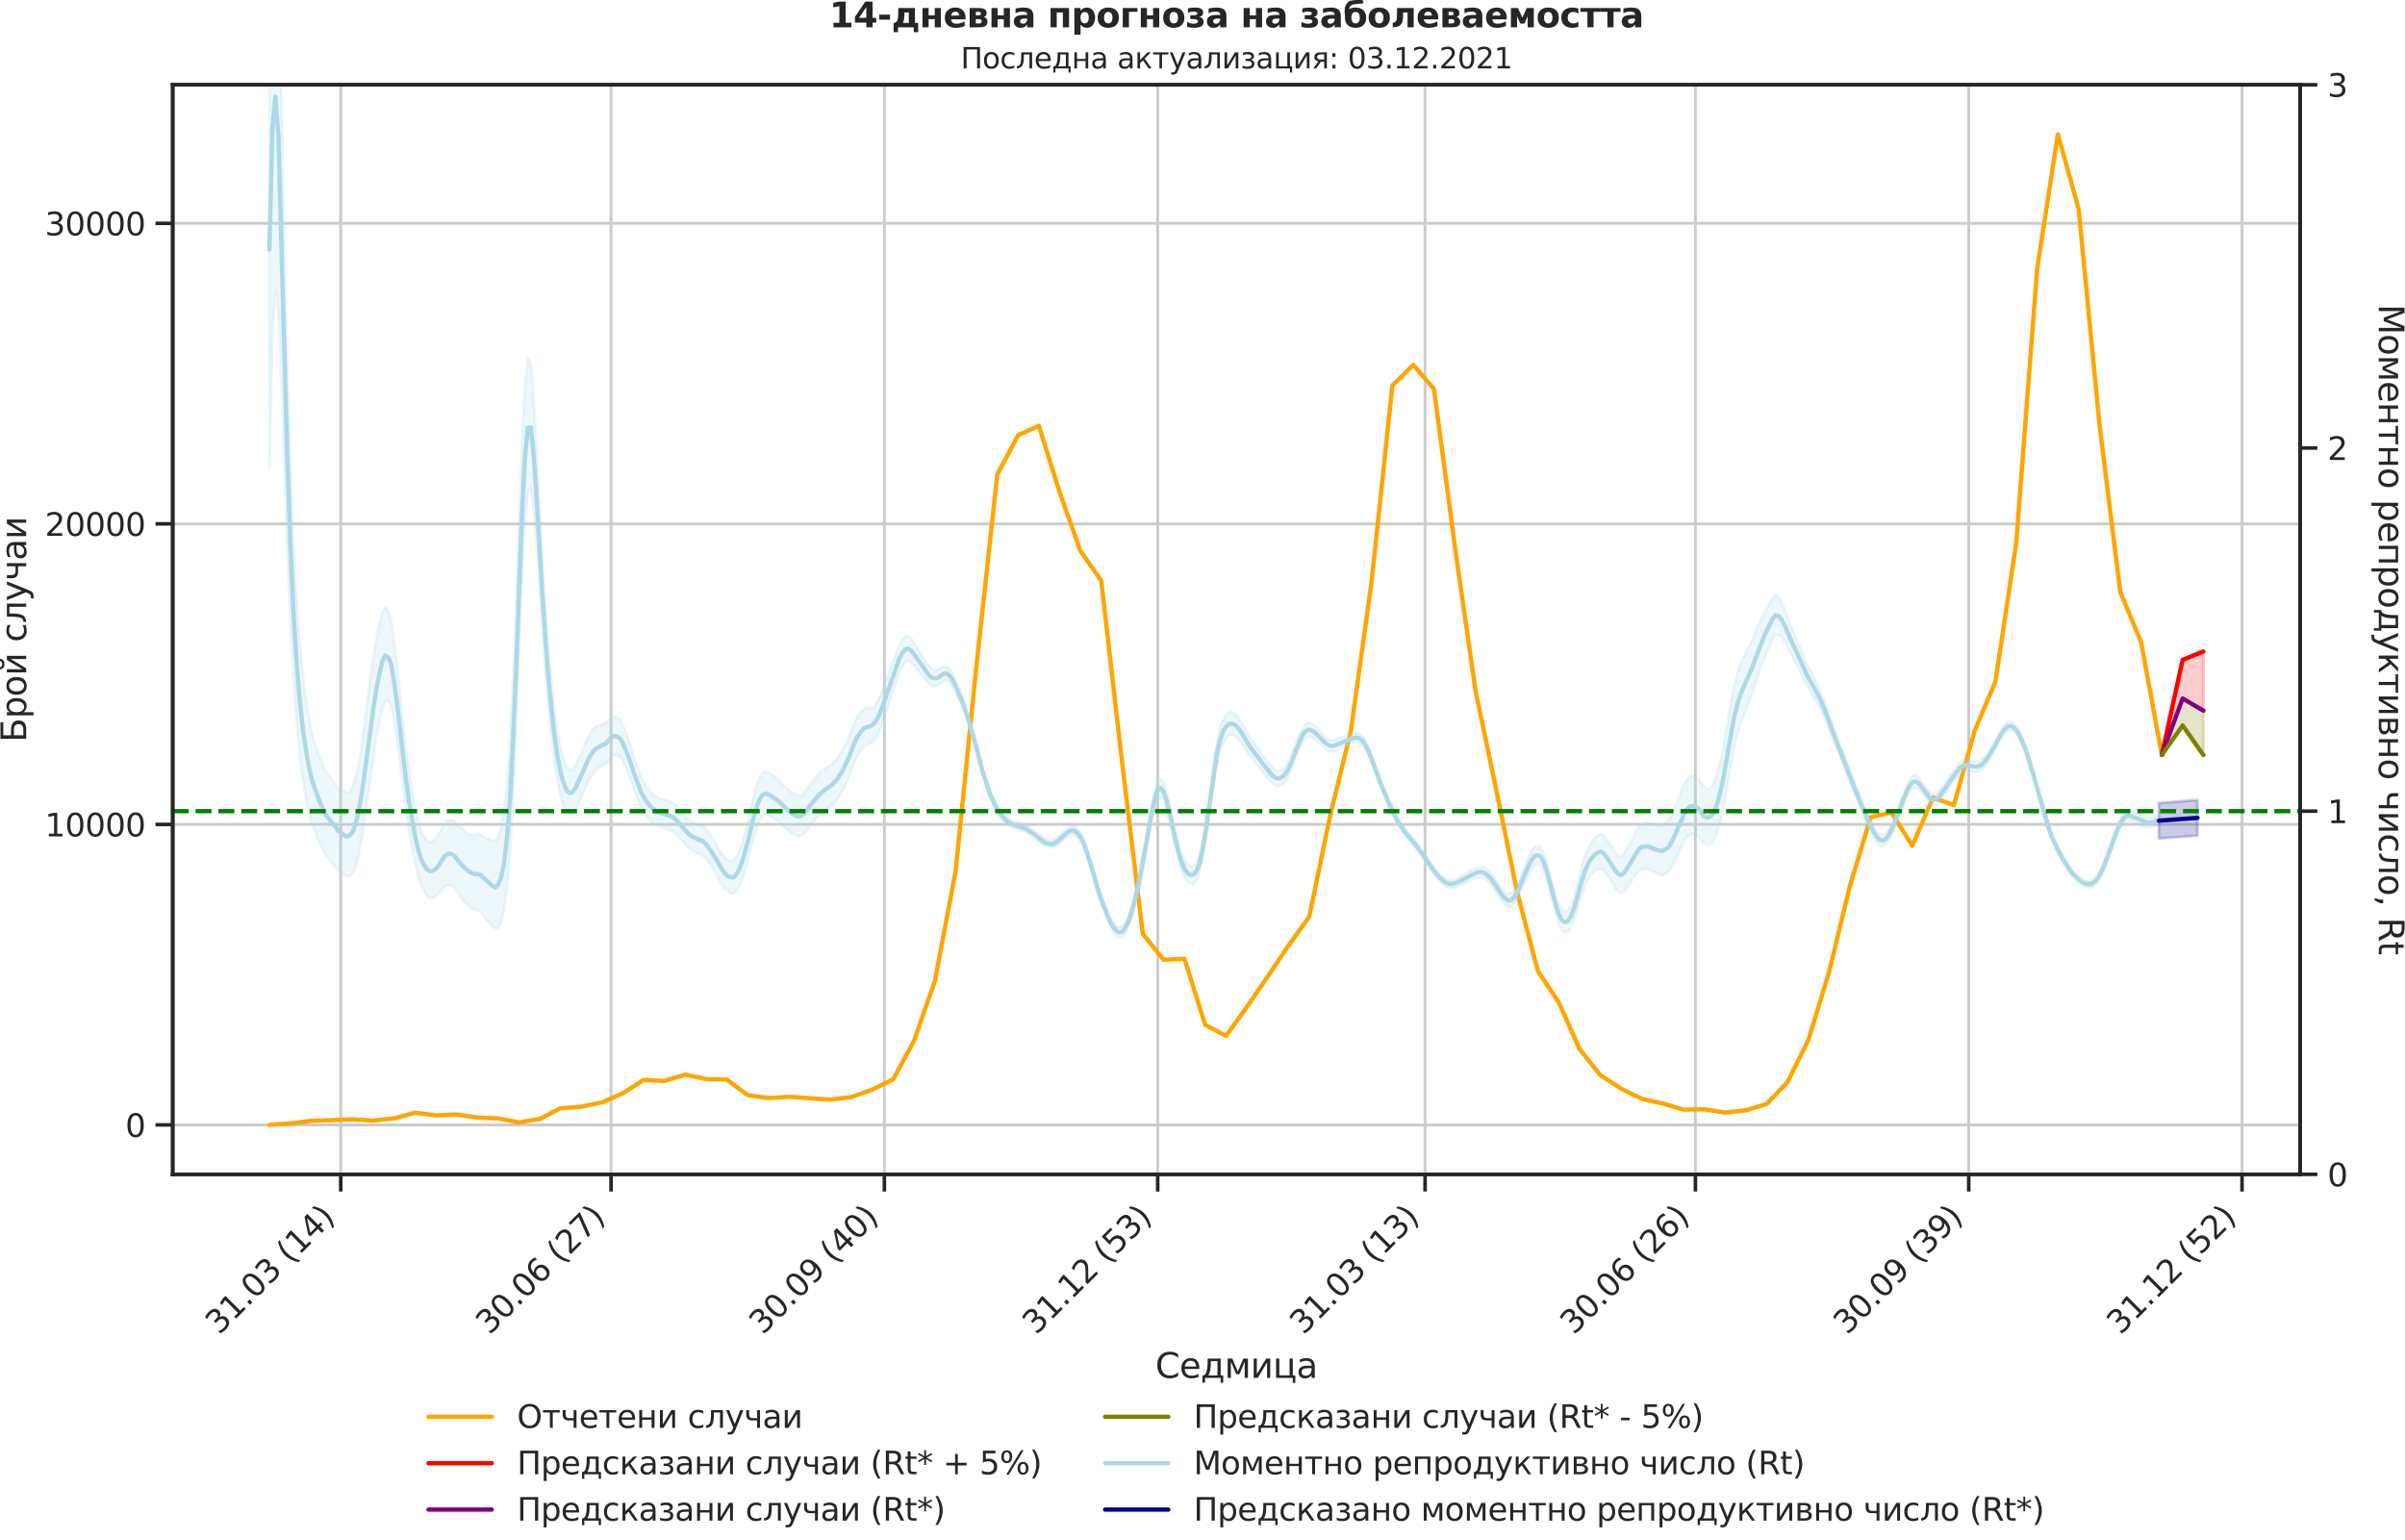 <?xml version="1.0" encoding="utf-8" standalone="no"?>
<!DOCTYPE svg PUBLIC "-//W3C//DTD SVG 1.1//EN"
  "http://www.w3.org/Graphics/SVG/1.1/DTD/svg11.dtd">
<svg xmlns:xlink="http://www.w3.org/1999/xlink" width="836.966pt" height="535.945pt" viewBox="0 0 836.966 535.945" xmlns="http://www.w3.org/2000/svg" version="1.1">
 <defs>
  <style type="text/css">*{stroke-linejoin: round; stroke-linecap: butt}</style>
 </defs>
 <g id="figure_1">
  <g id="patch_1">
   <path d="M 0 535.945 
L 836.966 535.945 
L 836.966 0 
L 0 0 
L 0 535.945 
z
" style="fill: none"/>
  </g>
  <g id="axes_1">
   <g id="patch_2">
    <path d="M 60.108 408.721 
L 800.467 408.721 
L 800.467 29.51 
L 60.108 29.51 
L 60.108 408.721 
z
" style="fill: none"/>
   </g>
   <g id="matplotlib.axis_1">
    <g id="xtick_1">
     <g id="line2d_1">
      <path d="M 118.573 408.721 
L 118.573 29.51 
" clip-path="url(#p6916033f0a)" style="fill: none; stroke: #cccccc; stroke-linecap: round"/>
     </g>
     <g id="line2d_2">
      <defs>
       <path id="m214518c877" d="M 0 0 
L 0 6 
" style="stroke: #262626; stroke-width: 1.25"/>
      </defs>
      <g>
       <use xlink:href="#m214518c877" x="118.573" y="408.721" style="fill: #262626; stroke: #262626; stroke-width: 1.25"/>
      </g>
     </g>
     <g id="text_1">
      <!-- 31.03 (14) -->
      <g style="fill: #262626" transform="translate(76.249 464.838)rotate(-45)scale(0.11 -0.11)">
       <defs>
        <path id="DejaVuSans-33" d="M 2597 2516 
Q 3050 2419 3304 2112 
Q 3559 1806 3559 1356 
Q 3559 666 3084 287 
Q 2609 -91 1734 -91 
Q 1441 -91 1130 -33 
Q 819 25 488 141 
L 488 750 
Q 750 597 1062 519 
Q 1375 441 1716 441 
Q 2309 441 2620 675 
Q 2931 909 2931 1356 
Q 2931 1769 2642 2001 
Q 2353 2234 1838 2234 
L 1294 2234 
L 1294 2753 
L 1863 2753 
Q 2328 2753 2575 2939 
Q 2822 3125 2822 3475 
Q 2822 3834 2567 4026 
Q 2313 4219 1838 4219 
Q 1578 4219 1281 4162 
Q 984 4106 628 3988 
L 628 4550 
Q 988 4650 1302 4700 
Q 1616 4750 1894 4750 
Q 2613 4750 3031 4423 
Q 3450 4097 3450 3541 
Q 3450 3153 3228 2886 
Q 3006 2619 2597 2516 
z
" transform="scale(0.016)"/>
        <path id="DejaVuSans-31" d="M 794 531 
L 1825 531 
L 1825 4091 
L 703 3866 
L 703 4441 
L 1819 4666 
L 2450 4666 
L 2450 531 
L 3481 531 
L 3481 0 
L 794 0 
L 794 531 
z
" transform="scale(0.016)"/>
        <path id="DejaVuSans-2e" d="M 684 794 
L 1344 794 
L 1344 0 
L 684 0 
L 684 794 
z
" transform="scale(0.016)"/>
        <path id="DejaVuSans-30" d="M 2034 4250 
Q 1547 4250 1301 3770 
Q 1056 3291 1056 2328 
Q 1056 1369 1301 889 
Q 1547 409 2034 409 
Q 2525 409 2770 889 
Q 3016 1369 3016 2328 
Q 3016 3291 2770 3770 
Q 2525 4250 2034 4250 
z
M 2034 4750 
Q 2819 4750 3233 4129 
Q 3647 3509 3647 2328 
Q 3647 1150 3233 529 
Q 2819 -91 2034 -91 
Q 1250 -91 836 529 
Q 422 1150 422 2328 
Q 422 3509 836 4129 
Q 1250 4750 2034 4750 
z
" transform="scale(0.016)"/>
        <path id="DejaVuSans-20" transform="scale(0.016)"/>
        <path id="DejaVuSans-28" d="M 1984 4856 
Q 1566 4138 1362 3434 
Q 1159 2731 1159 2009 
Q 1159 1288 1364 580 
Q 1569 -128 1984 -844 
L 1484 -844 
Q 1016 -109 783 600 
Q 550 1309 550 2009 
Q 550 2706 781 3412 
Q 1013 4119 1484 4856 
L 1984 4856 
z
" transform="scale(0.016)"/>
        <path id="DejaVuSans-34" d="M 2419 4116 
L 825 1625 
L 2419 1625 
L 2419 4116 
z
M 2253 4666 
L 3047 4666 
L 3047 1625 
L 3713 1625 
L 3713 1100 
L 3047 1100 
L 3047 0 
L 2419 0 
L 2419 1100 
L 313 1100 
L 313 1709 
L 2253 4666 
z
" transform="scale(0.016)"/>
        <path id="DejaVuSans-29" d="M 513 4856 
L 1013 4856 
Q 1481 4119 1714 3412 
Q 1947 2706 1947 2009 
Q 1947 1309 1714 600 
Q 1481 -109 1013 -844 
L 513 -844 
Q 928 -128 1133 580 
Q 1338 1288 1338 2009 
Q 1338 2731 1133 3434 
Q 928 4138 513 4856 
z
" transform="scale(0.016)"/>
       </defs>
       <use xlink:href="#DejaVuSans-33"/>
       <use xlink:href="#DejaVuSans-31" x="63.623"/>
       <use xlink:href="#DejaVuSans-2e" x="127.246"/>
       <use xlink:href="#DejaVuSans-30" x="159.033"/>
       <use xlink:href="#DejaVuSans-33" x="222.656"/>
       <use xlink:href="#DejaVuSans-20" x="286.279"/>
       <use xlink:href="#DejaVuSans-28" x="318.066"/>
       <use xlink:href="#DejaVuSans-31" x="357.08"/>
       <use xlink:href="#DejaVuSans-34" x="420.703"/>
       <use xlink:href="#DejaVuSans-29" x="484.326"/>
      </g>
     </g>
    </g>
    <g id="xtick_2">
     <g id="line2d_3">
      <path d="M 212.656 408.721 
L 212.656 29.51 
" clip-path="url(#p6916033f0a)" style="fill: none; stroke: #cccccc; stroke-linecap: round"/>
     </g>
     <g id="line2d_4">
      <g>
       <use xlink:href="#m214518c877" x="212.656" y="408.721" style="fill: #262626; stroke: #262626; stroke-width: 1.25"/>
      </g>
     </g>
     <g id="text_2">
      <!-- 30.06 (27) -->
      <g style="fill: #262626" transform="translate(170.332 464.838)rotate(-45)scale(0.11 -0.11)">
       <defs>
        <path id="DejaVuSans-36" d="M 2113 2584 
Q 1688 2584 1439 2293 
Q 1191 2003 1191 1497 
Q 1191 994 1439 701 
Q 1688 409 2113 409 
Q 2538 409 2786 701 
Q 3034 994 3034 1497 
Q 3034 2003 2786 2293 
Q 2538 2584 2113 2584 
z
M 3366 4563 
L 3366 3988 
Q 3128 4100 2886 4159 
Q 2644 4219 2406 4219 
Q 1781 4219 1451 3797 
Q 1122 3375 1075 2522 
Q 1259 2794 1537 2939 
Q 1816 3084 2150 3084 
Q 2853 3084 3261 2657 
Q 3669 2231 3669 1497 
Q 3669 778 3244 343 
Q 2819 -91 2113 -91 
Q 1303 -91 875 529 
Q 447 1150 447 2328 
Q 447 3434 972 4092 
Q 1497 4750 2381 4750 
Q 2619 4750 2861 4703 
Q 3103 4656 3366 4563 
z
" transform="scale(0.016)"/>
        <path id="DejaVuSans-32" d="M 1228 531 
L 3431 531 
L 3431 0 
L 469 0 
L 469 531 
Q 828 903 1448 1529 
Q 2069 2156 2228 2338 
Q 2531 2678 2651 2914 
Q 2772 3150 2772 3378 
Q 2772 3750 2511 3984 
Q 2250 4219 1831 4219 
Q 1534 4219 1204 4116 
Q 875 4013 500 3803 
L 500 4441 
Q 881 4594 1212 4672 
Q 1544 4750 1819 4750 
Q 2544 4750 2975 4387 
Q 3406 4025 3406 3419 
Q 3406 3131 3298 2873 
Q 3191 2616 2906 2266 
Q 2828 2175 2409 1742 
Q 1991 1309 1228 531 
z
" transform="scale(0.016)"/>
        <path id="DejaVuSans-37" d="M 525 4666 
L 3525 4666 
L 3525 4397 
L 1831 0 
L 1172 0 
L 2766 4134 
L 525 4134 
L 525 4666 
z
" transform="scale(0.016)"/>
       </defs>
       <use xlink:href="#DejaVuSans-33"/>
       <use xlink:href="#DejaVuSans-30" x="63.623"/>
       <use xlink:href="#DejaVuSans-2e" x="127.246"/>
       <use xlink:href="#DejaVuSans-30" x="159.033"/>
       <use xlink:href="#DejaVuSans-36" x="222.656"/>
       <use xlink:href="#DejaVuSans-20" x="286.279"/>
       <use xlink:href="#DejaVuSans-28" x="318.066"/>
       <use xlink:href="#DejaVuSans-32" x="357.08"/>
       <use xlink:href="#DejaVuSans-37" x="420.703"/>
       <use xlink:href="#DejaVuSans-29" x="484.326"/>
      </g>
     </g>
    </g>
    <g id="xtick_3">
     <g id="line2d_5">
      <path d="M 307.773 408.721 
L 307.773 29.51 
" clip-path="url(#p6916033f0a)" style="fill: none; stroke: #cccccc; stroke-linecap: round"/>
     </g>
     <g id="line2d_6">
      <g>
       <use xlink:href="#m214518c877" x="307.773" y="408.721" style="fill: #262626; stroke: #262626; stroke-width: 1.25"/>
      </g>
     </g>
     <g id="text_3">
      <!-- 30.09 (40) -->
      <g style="fill: #262626" transform="translate(265.449 464.838)rotate(-45)scale(0.11 -0.11)">
       <defs>
        <path id="DejaVuSans-39" d="M 703 97 
L 703 672 
Q 941 559 1184 500 
Q 1428 441 1663 441 
Q 2288 441 2617 861 
Q 2947 1281 2994 2138 
Q 2813 1869 2534 1725 
Q 2256 1581 1919 1581 
Q 1219 1581 811 2004 
Q 403 2428 403 3163 
Q 403 3881 828 4315 
Q 1253 4750 1959 4750 
Q 2769 4750 3195 4129 
Q 3622 3509 3622 2328 
Q 3622 1225 3098 567 
Q 2575 -91 1691 -91 
Q 1453 -91 1209 -44 
Q 966 3 703 97 
z
M 1959 2075 
Q 2384 2075 2632 2365 
Q 2881 2656 2881 3163 
Q 2881 3666 2632 3958 
Q 2384 4250 1959 4250 
Q 1534 4250 1286 3958 
Q 1038 3666 1038 3163 
Q 1038 2656 1286 2365 
Q 1534 2075 1959 2075 
z
" transform="scale(0.016)"/>
       </defs>
       <use xlink:href="#DejaVuSans-33"/>
       <use xlink:href="#DejaVuSans-30" x="63.623"/>
       <use xlink:href="#DejaVuSans-2e" x="127.246"/>
       <use xlink:href="#DejaVuSans-30" x="159.033"/>
       <use xlink:href="#DejaVuSans-39" x="222.656"/>
       <use xlink:href="#DejaVuSans-20" x="286.279"/>
       <use xlink:href="#DejaVuSans-28" x="318.066"/>
       <use xlink:href="#DejaVuSans-34" x="357.08"/>
       <use xlink:href="#DejaVuSans-30" x="420.703"/>
       <use xlink:href="#DejaVuSans-29" x="484.326"/>
      </g>
     </g>
    </g>
    <g id="xtick_4">
     <g id="line2d_7">
      <path d="M 402.89 408.721 
L 402.89 29.51 
" clip-path="url(#p6916033f0a)" style="fill: none; stroke: #cccccc; stroke-linecap: round"/>
     </g>
     <g id="line2d_8">
      <g>
       <use xlink:href="#m214518c877" x="402.89" y="408.721" style="fill: #262626; stroke: #262626; stroke-width: 1.25"/>
      </g>
     </g>
     <g id="text_4">
      <!-- 31.12 (53) -->
      <g style="fill: #262626" transform="translate(360.566 464.838)rotate(-45)scale(0.11 -0.11)">
       <defs>
        <path id="DejaVuSans-35" d="M 691 4666 
L 3169 4666 
L 3169 4134 
L 1269 4134 
L 1269 2991 
Q 1406 3038 1543 3061 
Q 1681 3084 1819 3084 
Q 2600 3084 3056 2656 
Q 3513 2228 3513 1497 
Q 3513 744 3044 326 
Q 2575 -91 1722 -91 
Q 1428 -91 1123 -41 
Q 819 9 494 109 
L 494 744 
Q 775 591 1075 516 
Q 1375 441 1709 441 
Q 2250 441 2565 725 
Q 2881 1009 2881 1497 
Q 2881 1984 2565 2268 
Q 2250 2553 1709 2553 
Q 1456 2553 1204 2497 
Q 953 2441 691 2322 
L 691 4666 
z
" transform="scale(0.016)"/>
       </defs>
       <use xlink:href="#DejaVuSans-33"/>
       <use xlink:href="#DejaVuSans-31" x="63.623"/>
       <use xlink:href="#DejaVuSans-2e" x="127.246"/>
       <use xlink:href="#DejaVuSans-31" x="159.033"/>
       <use xlink:href="#DejaVuSans-32" x="222.656"/>
       <use xlink:href="#DejaVuSans-20" x="286.279"/>
       <use xlink:href="#DejaVuSans-28" x="318.066"/>
       <use xlink:href="#DejaVuSans-35" x="357.08"/>
       <use xlink:href="#DejaVuSans-33" x="420.703"/>
       <use xlink:href="#DejaVuSans-29" x="484.326"/>
      </g>
     </g>
    </g>
    <g id="xtick_5">
     <g id="line2d_9">
      <path d="M 495.939 408.721 
L 495.939 29.51 
" clip-path="url(#p6916033f0a)" style="fill: none; stroke: #cccccc; stroke-linecap: round"/>
     </g>
     <g id="line2d_10">
      <g>
       <use xlink:href="#m214518c877" x="495.939" y="408.721" style="fill: #262626; stroke: #262626; stroke-width: 1.25"/>
      </g>
     </g>
     <g id="text_5">
      <!-- 31.03 (13) -->
      <g style="fill: #262626" transform="translate(453.615 464.838)rotate(-45)scale(0.11 -0.11)">
       <use xlink:href="#DejaVuSans-33"/>
       <use xlink:href="#DejaVuSans-31" x="63.623"/>
       <use xlink:href="#DejaVuSans-2e" x="127.246"/>
       <use xlink:href="#DejaVuSans-30" x="159.033"/>
       <use xlink:href="#DejaVuSans-33" x="222.656"/>
       <use xlink:href="#DejaVuSans-20" x="286.279"/>
       <use xlink:href="#DejaVuSans-28" x="318.066"/>
       <use xlink:href="#DejaVuSans-31" x="357.08"/>
       <use xlink:href="#DejaVuSans-33" x="420.703"/>
       <use xlink:href="#DejaVuSans-29" x="484.326"/>
      </g>
     </g>
    </g>
    <g id="xtick_6">
     <g id="line2d_11">
      <path d="M 590.022 408.721 
L 590.022 29.51 
" clip-path="url(#p6916033f0a)" style="fill: none; stroke: #cccccc; stroke-linecap: round"/>
     </g>
     <g id="line2d_12">
      <g>
       <use xlink:href="#m214518c877" x="590.022" y="408.721" style="fill: #262626; stroke: #262626; stroke-width: 1.25"/>
      </g>
     </g>
     <g id="text_6">
      <!-- 30.06 (26) -->
      <g style="fill: #262626" transform="translate(547.697 464.838)rotate(-45)scale(0.11 -0.11)">
       <use xlink:href="#DejaVuSans-33"/>
       <use xlink:href="#DejaVuSans-30" x="63.623"/>
       <use xlink:href="#DejaVuSans-2e" x="127.246"/>
       <use xlink:href="#DejaVuSans-30" x="159.033"/>
       <use xlink:href="#DejaVuSans-36" x="222.656"/>
       <use xlink:href="#DejaVuSans-20" x="286.279"/>
       <use xlink:href="#DejaVuSans-28" x="318.066"/>
       <use xlink:href="#DejaVuSans-32" x="357.08"/>
       <use xlink:href="#DejaVuSans-36" x="420.703"/>
       <use xlink:href="#DejaVuSans-29" x="484.326"/>
      </g>
     </g>
    </g>
    <g id="xtick_7">
     <g id="line2d_13">
      <path d="M 685.138 408.721 
L 685.138 29.51 
" clip-path="url(#p6916033f0a)" style="fill: none; stroke: #cccccc; stroke-linecap: round"/>
     </g>
     <g id="line2d_14">
      <g>
       <use xlink:href="#m214518c877" x="685.138" y="408.721" style="fill: #262626; stroke: #262626; stroke-width: 1.25"/>
      </g>
     </g>
     <g id="text_7">
      <!-- 30.09 (39) -->
      <g style="fill: #262626" transform="translate(642.814 464.838)rotate(-45)scale(0.11 -0.11)">
       <use xlink:href="#DejaVuSans-33"/>
       <use xlink:href="#DejaVuSans-30" x="63.623"/>
       <use xlink:href="#DejaVuSans-2e" x="127.246"/>
       <use xlink:href="#DejaVuSans-30" x="159.033"/>
       <use xlink:href="#DejaVuSans-39" x="222.656"/>
       <use xlink:href="#DejaVuSans-20" x="286.279"/>
       <use xlink:href="#DejaVuSans-28" x="318.066"/>
       <use xlink:href="#DejaVuSans-33" x="357.08"/>
       <use xlink:href="#DejaVuSans-39" x="420.703"/>
       <use xlink:href="#DejaVuSans-29" x="484.326"/>
      </g>
     </g>
    </g>
    <g id="xtick_8">
     <g id="line2d_15">
      <path d="M 780.255 408.721 
L 780.255 29.51 
" clip-path="url(#p6916033f0a)" style="fill: none; stroke: #cccccc; stroke-linecap: round"/>
     </g>
     <g id="line2d_16">
      <g>
       <use xlink:href="#m214518c877" x="780.255" y="408.721" style="fill: #262626; stroke: #262626; stroke-width: 1.25"/>
      </g>
     </g>
     <g id="text_8">
      <!-- 31.12 (52) -->
      <g style="fill: #262626" transform="translate(737.931 464.838)rotate(-45)scale(0.11 -0.11)">
       <use xlink:href="#DejaVuSans-33"/>
       <use xlink:href="#DejaVuSans-31" x="63.623"/>
       <use xlink:href="#DejaVuSans-2e" x="127.246"/>
       <use xlink:href="#DejaVuSans-31" x="159.033"/>
       <use xlink:href="#DejaVuSans-32" x="222.656"/>
       <use xlink:href="#DejaVuSans-20" x="286.279"/>
       <use xlink:href="#DejaVuSans-28" x="318.066"/>
       <use xlink:href="#DejaVuSans-35" x="357.08"/>
       <use xlink:href="#DejaVuSans-32" x="420.703"/>
       <use xlink:href="#DejaVuSans-29" x="484.326"/>
      </g>
     </g>
    </g>
    <g id="text_9">
     <!-- Седмица -->
     <g style="fill: #262626" transform="translate(402.072 479.573)scale(0.12 -0.12)">
      <defs>
       <path id="DejaVuSans-421" d="M 4122 4306 
L 4122 3641 
Q 3803 3938 3442 4084 
Q 3081 4231 2675 4231 
Q 1875 4231 1450 3742 
Q 1025 3253 1025 2328 
Q 1025 1406 1450 917 
Q 1875 428 2675 428 
Q 3081 428 3442 575 
Q 3803 722 4122 1019 
L 4122 359 
Q 3791 134 3420 21 
Q 3050 -91 2638 -91 
Q 1578 -91 968 557 
Q 359 1206 359 2328 
Q 359 3453 968 4101 
Q 1578 4750 2638 4750 
Q 3056 4750 3426 4639 
Q 3797 4528 4122 4306 
z
" transform="scale(0.016)"/>
       <path id="DejaVuSans-435" d="M 3597 1894 
L 3597 1613 
L 953 1613 
Q 991 1019 1311 708 
Q 1631 397 2203 397 
Q 2534 397 2845 478 
Q 3156 559 3463 722 
L 3463 178 
Q 3153 47 2828 -22 
Q 2503 -91 2169 -91 
Q 1331 -91 842 396 
Q 353 884 353 1716 
Q 353 2575 817 3079 
Q 1281 3584 2069 3584 
Q 2775 3584 3186 3129 
Q 3597 2675 3597 1894 
z
M 3022 2063 
Q 3016 2534 2758 2815 
Q 2500 3097 2075 3097 
Q 1594 3097 1305 2825 
Q 1016 2553 972 2059 
L 3022 2063 
z
" transform="scale(0.016)"/>
       <path id="DejaVuSans-434" d="M 1384 459 
L 3053 459 
L 3053 3041 
L 1844 3041 
L 1844 2603 
Q 1844 1316 1475 628 
L 1384 459 
z
M 550 459 
Q 834 584 959 850 
Q 1266 1509 1266 2838 
L 1266 3500 
L 3631 3500 
L 3631 459 
L 4091 459 
L 4091 -884 
L 3631 -884 
L 3631 0 
L 794 0 
L 794 -884 
L 334 -884 
L 334 459 
L 550 459 
z
" transform="scale(0.016)"/>
       <path id="DejaVuSans-43c" d="M 581 3500 
L 1422 3500 
L 2416 1156 
L 3413 3500 
L 4247 3500 
L 4247 0 
L 3669 0 
L 3669 2950 
L 2703 672 
L 2128 672 
L 1159 2950 
L 1159 0 
L 581 0 
L 581 3500 
z
" transform="scale(0.016)"/>
       <path id="DejaVuSans-438" d="M 3578 3500 
L 3578 0 
L 3006 0 
L 3006 2809 
L 1319 0 
L 581 0 
L 581 3500 
L 1153 3500 
L 1153 697 
L 2838 3500 
L 3578 3500 
z
" transform="scale(0.016)"/>
       <path id="DejaVuSans-446" d="M 3603 0 
L 581 0 
L 581 3500 
L 1159 3500 
L 1159 459 
L 3025 459 
L 3025 3500 
L 3603 3500 
L 3603 459 
L 4063 459 
L 4063 -884 
L 3603 -884 
L 3603 0 
z
" transform="scale(0.016)"/>
       <path id="DejaVuSans-430" d="M 2194 1759 
Q 1497 1759 1228 1600 
Q 959 1441 959 1056 
Q 959 750 1161 570 
Q 1363 391 1709 391 
Q 2188 391 2477 730 
Q 2766 1069 2766 1631 
L 2766 1759 
L 2194 1759 
z
M 3341 1997 
L 3341 0 
L 2766 0 
L 2766 531 
Q 2569 213 2275 61 
Q 1981 -91 1556 -91 
Q 1019 -91 701 211 
Q 384 513 384 1019 
Q 384 1609 779 1909 
Q 1175 2209 1959 2209 
L 2766 2209 
L 2766 2266 
Q 2766 2663 2505 2880 
Q 2244 3097 1772 3097 
Q 1472 3097 1187 3025 
Q 903 2953 641 2809 
L 641 3341 
Q 956 3463 1253 3523 
Q 1550 3584 1831 3584 
Q 2591 3584 2966 3190 
Q 3341 2797 3341 1997 
z
" transform="scale(0.016)"/>
      </defs>
      <use xlink:href="#DejaVuSans-421"/>
      <use xlink:href="#DejaVuSans-435" x="69.824"/>
      <use xlink:href="#DejaVuSans-434" x="131.348"/>
      <use xlink:href="#DejaVuSans-43c" x="200.488"/>
      <use xlink:href="#DejaVuSans-438" x="275.928"/>
      <use xlink:href="#DejaVuSans-446" x="340.918"/>
      <use xlink:href="#DejaVuSans-430" x="408.984"/>
     </g>
    </g>
   </g>
   <g id="matplotlib.axis_2">
    <g id="ytick_1">
     <g id="line2d_17">
      <path d="M 60.108 391.526 
L 800.467 391.526 
" clip-path="url(#p6916033f0a)" style="fill: none; stroke: #cccccc; stroke-linecap: round"/>
     </g>
     <g id="line2d_18">
      <defs>
       <path id="m7971a451a3" d="M 0 0 
L -6 0 
" style="stroke: #262626; stroke-width: 1.25"/>
      </defs>
      <g>
       <use xlink:href="#m7971a451a3" x="60.108" y="391.526" style="fill: #262626; stroke: #262626; stroke-width: 1.25"/>
      </g>
     </g>
     <g id="text_10">
      <!-- 0 -->
      <g style="fill: #262626" transform="translate(43.609 395.705)scale(0.11 -0.11)">
       <use xlink:href="#DejaVuSans-30"/>
      </g>
     </g>
    </g>
    <g id="ytick_2">
     <g id="line2d_19">
      <path d="M 60.108 286.927 
L 800.467 286.927 
" clip-path="url(#p6916033f0a)" style="fill: none; stroke: #cccccc; stroke-linecap: round"/>
     </g>
     <g id="line2d_20">
      <g>
       <use xlink:href="#m7971a451a3" x="60.108" y="286.927" style="fill: #262626; stroke: #262626; stroke-width: 1.25"/>
      </g>
     </g>
     <g id="text_11">
      <!-- 10000 -->
      <g style="fill: #262626" transform="translate(15.614 291.106)scale(0.11 -0.11)">
       <use xlink:href="#DejaVuSans-31"/>
       <use xlink:href="#DejaVuSans-30" x="63.623"/>
       <use xlink:href="#DejaVuSans-30" x="127.246"/>
       <use xlink:href="#DejaVuSans-30" x="190.869"/>
       <use xlink:href="#DejaVuSans-30" x="254.492"/>
      </g>
     </g>
    </g>
    <g id="ytick_3">
     <g id="line2d_21">
      <path d="M 60.108 182.328 
L 800.467 182.328 
" clip-path="url(#p6916033f0a)" style="fill: none; stroke: #cccccc; stroke-linecap: round"/>
     </g>
     <g id="line2d_22">
      <g>
       <use xlink:href="#m7971a451a3" x="60.108" y="182.328" style="fill: #262626; stroke: #262626; stroke-width: 1.25"/>
      </g>
     </g>
     <g id="text_12">
      <!-- 20000 -->
      <g style="fill: #262626" transform="translate(15.614 186.507)scale(0.11 -0.11)">
       <use xlink:href="#DejaVuSans-32"/>
       <use xlink:href="#DejaVuSans-30" x="63.623"/>
       <use xlink:href="#DejaVuSans-30" x="127.246"/>
       <use xlink:href="#DejaVuSans-30" x="190.869"/>
       <use xlink:href="#DejaVuSans-30" x="254.492"/>
      </g>
     </g>
    </g>
    <g id="ytick_4">
     <g id="line2d_23">
      <path d="M 60.108 77.729 
L 800.467 77.729 
" clip-path="url(#p6916033f0a)" style="fill: none; stroke: #cccccc; stroke-linecap: round"/>
     </g>
     <g id="line2d_24">
      <g>
       <use xlink:href="#m7971a451a3" x="60.108" y="77.729" style="fill: #262626; stroke: #262626; stroke-width: 1.25"/>
      </g>
     </g>
     <g id="text_13">
      <!-- 30000 -->
      <g style="fill: #262626" transform="translate(15.614 81.908)scale(0.11 -0.11)">
       <use xlink:href="#DejaVuSans-33"/>
       <use xlink:href="#DejaVuSans-30" x="63.623"/>
       <use xlink:href="#DejaVuSans-30" x="127.246"/>
       <use xlink:href="#DejaVuSans-30" x="190.869"/>
       <use xlink:href="#DejaVuSans-30" x="254.492"/>
      </g>
     </g>
    </g>
    <g id="text_14">
     <!-- Брой случаи -->
     <g style="fill: #262626" transform="translate(9.118 258.325)rotate(-90)scale(0.12 -0.12)">
      <defs>
       <path id="DejaVuSans-411" d="M 3272 1372 
Q 3272 1806 3026 2017 
Q 2781 2228 2272 2228 
L 1259 2228 
L 1259 519 
L 2272 519 
Q 2781 519 3026 730 
Q 3272 941 3272 1372 
z
M 3609 4666 
L 3609 4147 
L 1259 4147 
L 1259 2747 
L 2303 2747 
Q 3088 2747 3513 2406 
Q 3938 2066 3938 1372 
Q 3938 681 3527 340 
Q 3116 0 2303 0 
L 628 0 
L 628 4666 
L 3609 4666 
z
" transform="scale(0.016)"/>
       <path id="DejaVuSans-440" d="M 1159 525 
L 1159 -1331 
L 581 -1331 
L 581 3500 
L 1159 3500 
L 1159 2969 
Q 1341 3281 1617 3432 
Q 1894 3584 2278 3584 
Q 2916 3584 3314 3078 
Q 3713 2572 3713 1747 
Q 3713 922 3314 415 
Q 2916 -91 2278 -91 
Q 1894 -91 1617 61 
Q 1341 213 1159 525 
z
M 3116 1747 
Q 3116 2381 2855 2742 
Q 2594 3103 2138 3103 
Q 1681 3103 1420 2742 
Q 1159 2381 1159 1747 
Q 1159 1113 1420 752 
Q 1681 391 2138 391 
Q 2594 391 2855 752 
Q 3116 1113 3116 1747 
z
" transform="scale(0.016)"/>
       <path id="DejaVuSans-43e" d="M 1959 3097 
Q 1497 3097 1228 2736 
Q 959 2375 959 1747 
Q 959 1119 1226 758 
Q 1494 397 1959 397 
Q 2419 397 2687 759 
Q 2956 1122 2956 1747 
Q 2956 2369 2687 2733 
Q 2419 3097 1959 3097 
z
M 1959 3584 
Q 2709 3584 3137 3096 
Q 3566 2609 3566 1747 
Q 3566 888 3137 398 
Q 2709 -91 1959 -91 
Q 1206 -91 779 398 
Q 353 888 353 1747 
Q 353 2609 779 3096 
Q 1206 3584 1959 3584 
z
" transform="scale(0.016)"/>
       <path id="DejaVuSans-439" d="M 3578 3500 
L 3578 0 
L 3006 0 
L 3006 2809 
L 1319 0 
L 581 0 
L 581 3500 
L 1153 3500 
L 1153 697 
L 2838 3500 
L 3578 3500 
z
M 1102 4833 
L 1471 4833 
Q 1505 4599 1656 4481 
Q 1808 4364 2080 4364 
Q 2349 4364 2499 4480 
Q 2649 4596 2689 4833 
L 3058 4833 
Q 3027 4386 2780 4161 
Q 2533 3936 2080 3936 
Q 1627 3936 1380 4161 
Q 1133 4386 1102 4833 
z
" transform="scale(0.016)"/>
       <path id="DejaVuSans-441" d="M 3122 3366 
L 3122 2828 
Q 2878 2963 2633 3030 
Q 2388 3097 2138 3097 
Q 1578 3097 1268 2742 
Q 959 2388 959 1747 
Q 959 1106 1268 751 
Q 1578 397 2138 397 
Q 2388 397 2633 464 
Q 2878 531 3122 666 
L 3122 134 
Q 2881 22 2623 -34 
Q 2366 -91 2075 -91 
Q 1284 -91 818 406 
Q 353 903 353 1747 
Q 353 2603 823 3093 
Q 1294 3584 2113 3584 
Q 2378 3584 2631 3529 
Q 2884 3475 3122 3366 
z
" transform="scale(0.016)"/>
       <path id="DejaVuSans-43b" d="M 238 0 
L 238 478 
Q 806 566 981 959 
Q 1194 1513 1194 2928 
L 1194 3500 
L 3559 3500 
L 3559 0 
L 2984 0 
L 2984 3041 
L 1769 3041 
L 1769 2694 
Q 1769 1344 1494 738 
Q 1200 91 238 0 
z
" transform="scale(0.016)"/>
       <path id="DejaVuSans-443" d="M 2059 -325 
Q 1816 -950 1584 -1140 
Q 1353 -1331 966 -1331 
L 506 -1331 
L 506 -850 
L 844 -850 
Q 1081 -850 1212 -737 
Q 1344 -625 1503 -206 
L 1606 56 
L 191 3500 
L 800 3500 
L 1894 763 
L 2988 3500 
L 3597 3500 
L 2059 -325 
z
" transform="scale(0.016)"/>
       <path id="DejaVuSans-447" d="M 2625 0 
L 2625 1472 
L 1553 1472 
Q 1075 1472 756 1769 
Q 469 2038 469 2613 
L 469 3500 
L 1044 3500 
L 1044 2666 
Q 1044 2300 1206 2116 
Q 1372 1931 1697 1931 
L 2625 1931 
L 2625 3500 
L 3200 3500 
L 3200 0 
L 2625 0 
z
" transform="scale(0.016)"/>
      </defs>
      <use xlink:href="#DejaVuSans-411"/>
      <use xlink:href="#DejaVuSans-440" x="68.604"/>
      <use xlink:href="#DejaVuSans-43e" x="132.08"/>
      <use xlink:href="#DejaVuSans-439" x="193.262"/>
      <use xlink:href="#DejaVuSans-20" x="258.252"/>
      <use xlink:href="#DejaVuSans-441" x="290.039"/>
      <use xlink:href="#DejaVuSans-43b" x="345.02"/>
      <use xlink:href="#DejaVuSans-443" x="408.936"/>
      <use xlink:href="#DejaVuSans-447" x="468.115"/>
      <use xlink:href="#DejaVuSans-430" x="527.197"/>
      <use xlink:href="#DejaVuSans-438" x="588.477"/>
     </g>
    </g>
   </g>
   <g id="PolyCollection_1">
    <defs>
     <path id="mccb9b514de" d="M 752.34 -273.187 
L 752.34 -273.187 
L 759.578 -306.286 
L 766.815 -309.206 
L 766.815 -288.588 
L 766.815 -288.588 
L 759.578 -292.845 
L 752.34 -273.187 
z
" style="stroke: #ff0000; stroke-opacity: 0.2"/>
    </defs>
    <g clip-path="url(#p6916033f0a)">
     <use xlink:href="#mccb9b514de" x="0" y="535.945" style="fill: #ff0000; fill-opacity: 0.2; stroke: #ff0000; stroke-opacity: 0.2"/>
    </g>
   </g>
   <g id="PolyCollection_2">
    <defs>
     <path id="m0622a530d7" d="M 752.34 -273.187 
L 752.34 -273.187 
L 759.578 -292.845 
L 766.815 -288.588 
L 766.815 -273.124 
L 766.815 -273.124 
L 759.578 -283.452 
L 752.34 -273.187 
z
" style="stroke: #808000; stroke-opacity: 0.2"/>
    </defs>
    <g clip-path="url(#p6916033f0a)">
     <use xlink:href="#m0622a530d7" x="0" y="535.945" style="fill: #808000; fill-opacity: 0.2; stroke: #808000; stroke-opacity: 0.2"/>
    </g>
   </g>
   <g id="line2d_25">
    <path d="M 93.76 391.484 
L 100.997 391.034 
L 108.235 390.103 
L 115.472 389.863 
L 122.709 389.591 
L 129.946 390.02 
L 137.183 389.235 
L 144.42 387.279 
L 151.657 388.2 
L 158.895 387.896 
L 166.132 388.953 
L 173.369 389.267 
L 180.606 390.626 
L 187.843 389.455 
L 195.08 385.721 
L 202.317 385.187 
L 209.555 383.65 
L 216.792 380.522 
L 224.029 375.857 
L 231.266 376.223 
L 238.503 374.016 
L 245.74 375.585 
L 252.977 375.763 
L 260.215 381.171 
L 267.452 382.175 
L 274.689 381.725 
L 281.926 382.258 
L 289.163 382.729 
L 296.4 381.819 
L 303.637 379.204 
L 310.875 375.616 
L 318.112 362.228 
L 325.349 341.433 
L 332.586 303.098 
L 339.823 231.678 
L 347.06 165.163 
L 354.297 151.471 
L 361.535 148.208 
L 368.772 171.345 
L 376.009 191.773 
L 383.246 202.118 
L 390.483 265.202 
L 397.72 325.053 
L 404.957 334.038 
L 412.195 333.724 
L 419.432 356.694 
L 426.669 360.565 
L 433.906 350.502 
L 441.143 339.917 
L 448.38 329.143 
L 455.618 319.112 
L 462.855 284.134 
L 470.092 254.449 
L 477.329 202.547 
L 484.566 134.192 
L 491.803 126.995 
L 499.04 135.374 
L 506.278 189.943 
L 513.515 240.569 
L 520.752 275.034 
L 527.989 310.504 
L 535.226 338.024 
L 542.463 348.849 
L 549.7 365.125 
L 556.938 374.204 
L 564.175 378.922 
L 571.412 382.447 
L 578.649 384.089 
L 585.886 386.191 
L 593.123 386.097 
L 600.36 387.216 
L 607.598 386.463 
L 614.835 384.214 
L 622.072 376.621 
L 629.309 362.039 
L 636.546 338.295 
L 643.783 308.38 
L 651.02 284.448 
L 658.258 282.774 
L 665.495 294.353 
L 672.732 277.586 
L 679.969 280.264 
L 687.206 254.334 
L 694.443 237.138 
L 701.68 188.834 
L 708.918 93.9 
L 716.155 46.747 
L 723.392 72.802 
L 730.629 147.674 
L 737.866 206.009 
L 745.103 223.404 
L 752.34 262.758 
" clip-path="url(#p6916033f0a)" style="fill: none; stroke: #ffa500; stroke-width: 1.5; stroke-linecap: round"/>
   </g>
   <g id="line2d_26">
    <path d="M 752.34 262.758 
L 759.578 229.659 
L 766.815 226.739 
" clip-path="url(#p6916033f0a)" style="fill: none; stroke: #ff0000; stroke-width: 1.5; stroke-linecap: round"/>
   </g>
   <g id="line2d_27">
    <path d="M 752.34 262.758 
L 759.578 243.1 
L 766.815 247.357 
" clip-path="url(#p6916033f0a)" style="fill: none; stroke: #800080; stroke-width: 1.5; stroke-linecap: round"/>
   </g>
   <g id="line2d_28">
    <path d="M 752.34 262.758 
L 759.578 252.493 
L 766.815 262.821 
" clip-path="url(#p6916033f0a)" style="fill: none; stroke: #808000; stroke-width: 1.5; stroke-linecap: round"/>
   </g>
   <g id="patch_3">
    <path d="M 60.108 408.721 
L 60.108 29.51 
" style="fill: none; stroke: #262626; stroke-width: 1.25; stroke-linejoin: miter; stroke-linecap: square"/>
   </g>
   <g id="patch_4">
    <path d="M 800.467 408.721 
L 800.467 29.51 
" style="fill: none; stroke: #262626; stroke-width: 1.25; stroke-linejoin: miter; stroke-linecap: square"/>
   </g>
   <g id="patch_5">
    <path d="M 60.108 408.721 
L 800.467 408.721 
" style="fill: none; stroke: #262626; stroke-width: 1.25; stroke-linejoin: miter; stroke-linecap: square"/>
   </g>
   <g id="patch_6">
    <path d="M 60.108 29.51 
L 800.467 29.51 
" style="fill: none; stroke: #262626; stroke-width: 1.25; stroke-linejoin: miter; stroke-linecap: square"/>
   </g>
   <g id="text_15">
    <!-- Последна актуализация: 03.12.2021 -->
    <g style="fill: #262626" transform="translate(334.356 23.822)scale(0.1 -0.1)">
     <defs>
      <path id="DejaVuSans-41f" d="M 4184 4666 
L 4184 0 
L 3553 0 
L 3553 4134 
L 1259 4134 
L 1259 0 
L 628 0 
L 628 4666 
L 4184 4666 
z
" transform="scale(0.016)"/>
      <path id="DejaVuSans-43d" d="M 581 3500 
L 1159 3500 
L 1159 2072 
L 3025 2072 
L 3025 3500 
L 3603 3500 
L 3603 0 
L 3025 0 
L 3025 1613 
L 1159 1613 
L 1159 0 
L 581 0 
L 581 3500 
z
" transform="scale(0.016)"/>
      <path id="DejaVuSans-43a" d="M 581 3500 
L 1153 3500 
L 1153 1856 
L 2775 3500 
L 3481 3500 
L 2144 2147 
L 3653 0 
L 3009 0 
L 1769 1766 
L 1153 1141 
L 1153 0 
L 581 0 
L 581 3500 
z
" transform="scale(0.016)"/>
      <path id="DejaVuSans-442" d="M 188 3500 
L 3541 3500 
L 3541 3041 
L 2147 3041 
L 2147 0 
L 1581 0 
L 1581 3041 
L 188 3041 
L 188 3500 
z
" transform="scale(0.016)"/>
      <path id="DejaVuSans-437" d="M 2206 1888 
Q 2594 1813 2809 1584 
Q 3025 1356 3025 1019 
Q 3025 478 2622 193 
Q 2219 -91 1475 -91 
Q 1225 -91 961 -47 
Q 697 -3 416 84 
L 416 619 
Q 638 503 903 445 
Q 1169 388 1459 388 
Q 1931 388 2195 563 
Q 2459 738 2459 1019 
Q 2459 1294 2225 1461 
Q 1991 1628 1563 1628 
L 1100 1628 
L 1100 2103 
L 1584 2103 
Q 1947 2103 2158 2242 
Q 2369 2381 2369 2600 
Q 2369 2800 2151 2944 
Q 1934 3088 1563 3088 
Q 1341 3088 1089 3047 
Q 838 3006 534 2916 
L 534 3438 
Q 841 3513 1106 3550 
Q 1372 3588 1609 3588 
Q 2222 3588 2576 3342 
Q 2931 3097 2931 2656 
Q 2931 2366 2743 2164 
Q 2556 1963 2206 1888 
z
" transform="scale(0.016)"/>
      <path id="DejaVuSans-44f" d="M 1181 2491 
Q 1181 2231 1381 2084 
Q 1581 1938 1953 1938 
L 2728 1938 
L 2728 3041 
L 1953 3041 
Q 1581 3041 1381 2897 
Q 1181 2753 1181 2491 
z
M 363 0 
L 1431 1534 
Q 1069 1616 828 1830 
Q 588 2044 588 2491 
Q 588 2997 923 3248 
Q 1259 3500 1938 3500 
L 3306 3500 
L 3306 0 
L 2728 0 
L 2728 1478 
L 2013 1478 
L 981 0 
L 363 0 
z
" transform="scale(0.016)"/>
      <path id="DejaVuSans-3a" d="M 750 794 
L 1409 794 
L 1409 0 
L 750 0 
L 750 794 
z
M 750 3309 
L 1409 3309 
L 1409 2516 
L 750 2516 
L 750 3309 
z
" transform="scale(0.016)"/>
     </defs>
     <use xlink:href="#DejaVuSans-41f"/>
     <use xlink:href="#DejaVuSans-43e" x="75.195"/>
     <use xlink:href="#DejaVuSans-441" x="136.377"/>
     <use xlink:href="#DejaVuSans-43b" x="191.357"/>
     <use xlink:href="#DejaVuSans-435" x="255.273"/>
     <use xlink:href="#DejaVuSans-434" x="316.797"/>
     <use xlink:href="#DejaVuSans-43d" x="385.938"/>
     <use xlink:href="#DejaVuSans-430" x="451.318"/>
     <use xlink:href="#DejaVuSans-20" x="512.598"/>
     <use xlink:href="#DejaVuSans-430" x="544.385"/>
     <use xlink:href="#DejaVuSans-43a" x="605.664"/>
     <use xlink:href="#DejaVuSans-442" x="666.064"/>
     <use xlink:href="#DejaVuSans-443" x="724.316"/>
     <use xlink:href="#DejaVuSans-430" x="783.496"/>
     <use xlink:href="#DejaVuSans-43b" x="844.775"/>
     <use xlink:href="#DejaVuSans-438" x="908.691"/>
     <use xlink:href="#DejaVuSans-437" x="973.682"/>
     <use xlink:href="#DejaVuSans-430" x="1026.855"/>
     <use xlink:href="#DejaVuSans-446" x="1088.135"/>
     <use xlink:href="#DejaVuSans-438" x="1156.201"/>
     <use xlink:href="#DejaVuSans-44f" x="1221.191"/>
     <use xlink:href="#DejaVuSans-3a" x="1281.348"/>
     <use xlink:href="#DejaVuSans-20" x="1315.039"/>
     <use xlink:href="#DejaVuSans-30" x="1346.826"/>
     <use xlink:href="#DejaVuSans-33" x="1410.449"/>
     <use xlink:href="#DejaVuSans-2e" x="1474.072"/>
     <use xlink:href="#DejaVuSans-31" x="1505.859"/>
     <use xlink:href="#DejaVuSans-32" x="1569.482"/>
     <use xlink:href="#DejaVuSans-2e" x="1633.105"/>
     <use xlink:href="#DejaVuSans-32" x="1664.893"/>
     <use xlink:href="#DejaVuSans-30" x="1728.516"/>
     <use xlink:href="#DejaVuSans-32" x="1792.139"/>
     <use xlink:href="#DejaVuSans-31" x="1855.762"/>
    </g>
   </g>
   <g id="text_16">
    <!-- 14-дневна прогноза на заболеваемостта -->
    <g style="fill: #262626" transform="translate(288.619 9.51)scale(0.12 -0.12)">
     <defs>
      <path id="DejaVuSans-Bold-31" d="M 750 831 
L 1813 831 
L 1813 3847 
L 722 3622 
L 722 4441 
L 1806 4666 
L 2950 4666 
L 2950 831 
L 4013 831 
L 4013 0 
L 750 0 
L 750 831 
z
" transform="scale(0.016)"/>
      <path id="DejaVuSans-Bold-34" d="M 2356 3675 
L 1038 1722 
L 2356 1722 
L 2356 3675 
z
M 2156 4666 
L 3494 4666 
L 3494 1722 
L 4159 1722 
L 4159 850 
L 3494 850 
L 3494 0 
L 2356 0 
L 2356 850 
L 288 850 
L 288 1881 
L 2156 4666 
z
" transform="scale(0.016)"/>
      <path id="DejaVuSans-Bold-2d" d="M 347 2297 
L 2309 2297 
L 2309 1388 
L 347 1388 
L 347 2297 
z
" transform="scale(0.016)"/>
      <path id="DejaVuSans-Bold-434" d="M 547 800 
Q 903 919 1053 1314 
Q 1203 1709 1203 2838 
L 1203 3500 
L 4228 3500 
L 4228 800 
L 4809 800 
L 4809 -884 
L 4009 -884 
L 4009 0 
L 1159 0 
L 1159 -884 
L 359 -884 
L 359 800 
L 547 800 
z
M 3109 2700 
L 2322 2700 
L 2322 2603 
Q 2322 1456 2063 800 
L 3109 800 
L 3109 2700 
z
" transform="scale(0.016)"/>
      <path id="DejaVuSans-Bold-43d" d="M 538 3500 
L 1656 3500 
L 1656 2169 
L 2766 2169 
L 2766 3500 
L 3884 3500 
L 3884 0 
L 2766 0 
L 2766 1478 
L 1656 1478 
L 1656 0 
L 538 0 
L 538 3500 
z
" transform="scale(0.016)"/>
      <path id="DejaVuSans-Bold-435" d="M 4031 1759 
L 4031 1441 
L 1416 1441 
Q 1456 1047 1700 850 
Q 1944 653 2381 653 
Q 2734 653 3104 758 
Q 3475 863 3866 1075 
L 3866 213 
Q 3469 63 3072 -14 
Q 2675 -91 2278 -91 
Q 1328 -91 801 392 
Q 275 875 275 1747 
Q 275 2603 792 3093 
Q 1309 3584 2216 3584 
Q 3041 3584 3536 3087 
Q 4031 2591 4031 1759 
z
M 2881 2131 
Q 2881 2450 2695 2645 
Q 2509 2841 2209 2841 
Q 1884 2841 1681 2658 
Q 1478 2475 1428 2131 
L 2881 2131 
z
" transform="scale(0.016)"/>
      <path id="DejaVuSans-Bold-432" d="M 2184 2181 
Q 2378 2181 2478 2261 
Q 2578 2341 2578 2497 
Q 2578 2653 2478 2731 
Q 2378 2809 2184 2809 
L 1656 2809 
L 1656 2181 
L 2184 2181 
z
M 2222 700 
Q 2469 700 2594 798 
Q 2719 897 2719 1094 
Q 2719 1288 2594 1384 
Q 2469 1481 2222 1481 
L 1656 1481 
L 1656 700 
L 2222 700 
z
M 538 3500 
L 2141 3500 
Q 2919 3500 3267 3279 
Q 3616 3059 3616 2575 
Q 3616 2319 3487 2139 
Q 3359 1959 3119 1872 
Q 3428 1788 3598 1561 
Q 3769 1334 3769 1003 
Q 3769 497 3403 248 
Q 3038 0 2294 0 
L 538 0 
L 538 3500 
z
" transform="scale(0.016)"/>
      <path id="DejaVuSans-Bold-430" d="M 2106 1575 
Q 1756 1575 1579 1456 
Q 1403 1338 1403 1106 
Q 1403 894 1545 773 
Q 1688 653 1941 653 
Q 2256 653 2472 879 
Q 2688 1106 2688 1447 
L 2688 1575 
L 2106 1575 
z
M 3816 1997 
L 3816 0 
L 2688 0 
L 2688 519 
Q 2463 200 2181 54 
Q 1900 -91 1497 -91 
Q 953 -91 614 226 
Q 275 544 275 1050 
Q 275 1666 698 1953 
Q 1122 2241 2028 2241 
L 2688 2241 
L 2688 2328 
Q 2688 2594 2478 2717 
Q 2269 2841 1825 2841 
Q 1466 2841 1156 2769 
Q 847 2697 581 2553 
L 581 3406 
Q 941 3494 1303 3539 
Q 1666 3584 2028 3584 
Q 2975 3584 3395 3211 
Q 3816 2838 3816 1997 
z
" transform="scale(0.016)"/>
      <path id="DejaVuSans-Bold-20" transform="scale(0.016)"/>
      <path id="DejaVuSans-Bold-43f" d="M 3884 3500 
L 3884 0 
L 2766 0 
L 2766 2700 
L 1656 2700 
L 1656 0 
L 538 0 
L 538 3500 
L 3884 3500 
z
" transform="scale(0.016)"/>
      <path id="DejaVuSans-Bold-440" d="M 1656 506 
L 1656 -1331 
L 538 -1331 
L 538 3500 
L 1656 3500 
L 1656 2988 
Q 1888 3294 2169 3439 
Q 2450 3584 2816 3584 
Q 3463 3584 3878 3070 
Q 4294 2556 4294 1747 
Q 4294 938 3878 423 
Q 3463 -91 2816 -91 
Q 2450 -91 2169 54 
Q 1888 200 1656 506 
z
M 2400 2772 
Q 2041 2772 1848 2508 
Q 1656 2244 1656 1747 
Q 1656 1250 1848 986 
Q 2041 722 2400 722 
Q 2759 722 2948 984 
Q 3138 1247 3138 1747 
Q 3138 2247 2948 2509 
Q 2759 2772 2400 2772 
z
" transform="scale(0.016)"/>
      <path id="DejaVuSans-Bold-43e" d="M 2203 2784 
Q 1831 2784 1636 2517 
Q 1441 2250 1441 1747 
Q 1441 1244 1636 976 
Q 1831 709 2203 709 
Q 2569 709 2762 976 
Q 2956 1244 2956 1747 
Q 2956 2250 2762 2517 
Q 2569 2784 2203 2784 
z
M 2203 3584 
Q 3106 3584 3614 3096 
Q 4122 2609 4122 1747 
Q 4122 884 3614 396 
Q 3106 -91 2203 -91 
Q 1297 -91 786 396 
Q 275 884 275 1747 
Q 275 2609 786 3096 
Q 1297 3584 2203 3584 
z
" transform="scale(0.016)"/>
      <path id="DejaVuSans-Bold-433" d="M 538 0 
L 538 3500 
L 3191 3500 
L 3191 2809 
L 1656 2809 
L 1656 0 
L 538 0 
z
" transform="scale(0.016)"/>
      <path id="DejaVuSans-Bold-437" d="M 900 2181 
L 1413 2181 
Q 1872 2181 2039 2281 
Q 2206 2381 2206 2519 
Q 2206 2841 1469 2841 
Q 853 2841 472 2625 
L 472 3434 
Q 1041 3584 1713 3584 
Q 2500 3584 2862 3361 
Q 3225 3138 3225 2666 
Q 3225 2047 2541 1888 
Q 3313 1697 3313 994 
Q 3313 453 2888 181 
Q 2463 -91 1553 -91 
Q 875 -91 313 84 
L 313 947 
Q 1013 653 1428 653 
Q 1884 653 2089 776 
Q 2294 900 2294 1056 
Q 2294 1491 1394 1491 
L 900 1491 
L 900 2181 
z
" transform="scale(0.016)"/>
      <path id="DejaVuSans-Bold-431" d="M 344 1941 
L 322 2463 
Q 275 2672 275 2881 
Q 275 3494 456 3894 
Q 791 4631 1238 4781 
Q 1606 4909 3141 5031 
Q 3297 5044 3475 5072 
L 3725 4378 
Q 3488 4316 2269 4209 
Q 1734 4163 1516 4013 
Q 1153 3766 1125 3300 
Q 1584 3584 2275 3584 
Q 3178 3584 3686 3096 
Q 4194 2609 4194 1747 
Q 4194 884 3687 396 
Q 3181 -91 2275 -91 
Q 1369 -91 858 396 
Q 347 884 347 1747 
Q 347 1866 344 1941 
z
M 2272 2784 
Q 1903 2784 1708 2517 
Q 1513 2250 1513 1747 
Q 1513 1244 1708 976 
Q 1903 709 2272 709 
Q 2641 709 2834 976 
Q 3028 1244 3028 1747 
Q 3028 2250 2834 2517 
Q 2641 2784 2272 2784 
z
" transform="scale(0.016)"/>
      <path id="DejaVuSans-Bold-43b" d="M 353 0 
L 353 800 
Q 906 913 1031 1278 
Q 1125 1556 1125 2928 
L 1125 3500 
L 4150 3500 
L 4150 0 
L 3031 0 
L 3031 2700 
L 2244 2700 
L 2244 2584 
Q 2244 1213 2028 813 
Q 1591 0 353 0 
z
" transform="scale(0.016)"/>
      <path id="DejaVuSans-Bold-43c" d="M 538 3500 
L 1825 3500 
L 2613 1750 
L 3400 3500 
L 4691 3500 
L 4691 0 
L 3575 0 
L 3575 1984 
L 2984 672 
L 2250 672 
L 1656 1984 
L 1656 0 
L 538 0 
L 538 3500 
z
" transform="scale(0.016)"/>
      <path id="DejaVuSans-Bold-441" d="M 3366 3391 
L 3366 2478 
Q 3138 2634 2908 2709 
Q 2678 2784 2431 2784 
Q 1963 2784 1702 2511 
Q 1441 2238 1441 1747 
Q 1441 1256 1702 982 
Q 1963 709 2431 709 
Q 2694 709 2930 787 
Q 3166 866 3366 1019 
L 3366 103 
Q 3103 6 2833 -42 
Q 2563 -91 2291 -91 
Q 1344 -91 809 395 
Q 275 881 275 1747 
Q 275 2613 809 3098 
Q 1344 3584 2291 3584 
Q 2566 3584 2833 3536 
Q 3100 3488 3366 3391 
z
" transform="scale(0.016)"/>
      <path id="DejaVuSans-Bold-442" d="M 25 3500 
L 3681 3500 
L 3681 2809 
L 2413 2809 
L 2413 0 
L 1297 0 
L 1297 2809 
L 25 2809 
L 25 3500 
z
" transform="scale(0.016)"/>
     </defs>
     <use xlink:href="#DejaVuSans-Bold-31"/>
     <use xlink:href="#DejaVuSans-Bold-34" x="69.58"/>
     <use xlink:href="#DejaVuSans-Bold-2d" x="139.16"/>
     <use xlink:href="#DejaVuSans-Bold-434" x="180.664"/>
     <use xlink:href="#DejaVuSans-Bold-43d" x="261.426"/>
     <use xlink:href="#DejaVuSans-Bold-435" x="330.518"/>
     <use xlink:href="#DejaVuSans-Bold-432" x="398.34"/>
     <use xlink:href="#DejaVuSans-Bold-43d" x="461.621"/>
     <use xlink:href="#DejaVuSans-Bold-430" x="530.713"/>
     <use xlink:href="#DejaVuSans-Bold-20" x="598.193"/>
     <use xlink:href="#DejaVuSans-Bold-43f" x="633.008"/>
     <use xlink:href="#DejaVuSans-Bold-440" x="702.1"/>
     <use xlink:href="#DejaVuSans-Bold-43e" x="773.682"/>
     <use xlink:href="#DejaVuSans-Bold-433" x="842.383"/>
     <use xlink:href="#DejaVuSans-Bold-43d" x="894.629"/>
     <use xlink:href="#DejaVuSans-Bold-43e" x="963.721"/>
     <use xlink:href="#DejaVuSans-Bold-437" x="1032.422"/>
     <use xlink:href="#DejaVuSans-Bold-430" x="1090.527"/>
     <use xlink:href="#DejaVuSans-Bold-20" x="1158.008"/>
     <use xlink:href="#DejaVuSans-Bold-43d" x="1192.822"/>
     <use xlink:href="#DejaVuSans-Bold-430" x="1261.914"/>
     <use xlink:href="#DejaVuSans-Bold-20" x="1329.395"/>
     <use xlink:href="#DejaVuSans-Bold-437" x="1364.209"/>
     <use xlink:href="#DejaVuSans-Bold-430" x="1422.314"/>
     <use xlink:href="#DejaVuSans-Bold-431" x="1489.795"/>
     <use xlink:href="#DejaVuSans-Bold-43e" x="1559.619"/>
     <use xlink:href="#DejaVuSans-Bold-43b" x="1628.32"/>
     <use xlink:href="#DejaVuSans-Bold-435" x="1701.562"/>
     <use xlink:href="#DejaVuSans-Bold-432" x="1769.385"/>
     <use xlink:href="#DejaVuSans-Bold-430" x="1832.666"/>
     <use xlink:href="#DejaVuSans-Bold-435" x="1900.146"/>
     <use xlink:href="#DejaVuSans-Bold-43c" x="1967.969"/>
     <use xlink:href="#DejaVuSans-Bold-43e" x="2049.707"/>
     <use xlink:href="#DejaVuSans-Bold-441" x="2118.408"/>
     <use xlink:href="#DejaVuSans-Bold-442" x="2177.686"/>
     <use xlink:href="#DejaVuSans-Bold-442" x="2235.645"/>
     <use xlink:href="#DejaVuSans-Bold-430" x="2293.604"/>
    </g>
   </g>
  </g>
  <g id="axes_2">
   <g id="matplotlib.axis_3">
    <g id="ytick_5">
     <g id="line2d_29">
      <defs>
       <path id="m56ac7b4643" d="M 0 0 
L 6 0 
" style="stroke: #262626; stroke-width: 1.25"/>
      </defs>
      <g>
       <use xlink:href="#m56ac7b4643" x="800.467" y="408.721" style="fill: #262626; stroke: #262626; stroke-width: 1.25"/>
      </g>
     </g>
     <g id="text_17">
      <!-- 0 -->
      <g style="fill: #262626" transform="translate(809.967 412.9)scale(0.11 -0.11)">
       <use xlink:href="#DejaVuSans-30"/>
      </g>
     </g>
    </g>
    <g id="ytick_6">
     <g id="line2d_30">
      <g>
       <use xlink:href="#m56ac7b4643" x="800.467" y="282.317" style="fill: #262626; stroke: #262626; stroke-width: 1.25"/>
      </g>
     </g>
     <g id="text_18">
      <!-- 1 -->
      <g style="fill: #262626" transform="translate(809.967 286.496)scale(0.11 -0.11)">
       <use xlink:href="#DejaVuSans-31"/>
      </g>
     </g>
    </g>
    <g id="ytick_7">
     <g id="line2d_31">
      <g>
       <use xlink:href="#m56ac7b4643" x="800.467" y="155.914" style="fill: #262626; stroke: #262626; stroke-width: 1.25"/>
      </g>
     </g>
     <g id="text_19">
      <!-- 2 -->
      <g style="fill: #262626" transform="translate(809.967 160.093)scale(0.11 -0.11)">
       <use xlink:href="#DejaVuSans-32"/>
      </g>
     </g>
    </g>
    <g id="ytick_8">
     <g id="line2d_32">
      <g>
       <use xlink:href="#m56ac7b4643" x="800.467" y="29.51" style="fill: #262626; stroke: #262626; stroke-width: 1.25"/>
      </g>
     </g>
     <g id="text_20">
      <!-- 3 -->
      <g style="fill: #262626" transform="translate(809.967 33.689)scale(0.11 -0.11)">
       <use xlink:href="#DejaVuSans-33"/>
      </g>
     </g>
    </g>
    <g id="text_21">
     <!-- Моментно репродуктивно число, Rt -->
     <g style="fill: #262626" transform="translate(827.848 105.888)rotate(-270)scale(0.12 -0.12)">
      <defs>
       <path id="DejaVuSans-41c" d="M 628 4666 
L 1569 4666 
L 2759 1491 
L 3956 4666 
L 4897 4666 
L 4897 0 
L 4281 0 
L 4281 4097 
L 3078 897 
L 2444 897 
L 1241 4097 
L 1241 0 
L 628 0 
L 628 4666 
z
" transform="scale(0.016)"/>
       <path id="DejaVuSans-43f" d="M 3603 3500 
L 3603 0 
L 3025 0 
L 3025 3041 
L 1159 3041 
L 1159 0 
L 581 0 
L 581 3500 
L 3603 3500 
z
" transform="scale(0.016)"/>
       <path id="DejaVuSans-432" d="M 1156 1613 
L 1156 459 
L 1975 459 
Q 2369 459 2575 607 
Q 2781 756 2781 1038 
Q 2781 1319 2575 1466 
Q 2369 1613 1975 1613 
L 1156 1613 
z
M 1156 3041 
L 1156 2072 
L 1913 2072 
Q 2238 2072 2444 2201 
Q 2650 2331 2650 2563 
Q 2650 2794 2444 2917 
Q 2238 3041 1913 3041 
L 1156 3041 
z
M 581 3500 
L 1950 3500 
Q 2566 3500 2897 3275 
Q 3228 3050 3228 2634 
Q 3228 2313 3059 2123 
Q 2891 1934 2559 1888 
Q 2956 1813 3175 1575 
Q 3394 1338 3394 981 
Q 3394 513 3033 256 
Q 2672 0 2003 0 
L 581 0 
L 581 3500 
z
" transform="scale(0.016)"/>
       <path id="DejaVuSans-2c" d="M 750 794 
L 1409 794 
L 1409 256 
L 897 -744 
L 494 -744 
L 750 256 
L 750 794 
z
" transform="scale(0.016)"/>
       <path id="DejaVuSans-52" d="M 2841 2188 
Q 3044 2119 3236 1894 
Q 3428 1669 3622 1275 
L 4263 0 
L 3584 0 
L 2988 1197 
Q 2756 1666 2539 1819 
Q 2322 1972 1947 1972 
L 1259 1972 
L 1259 0 
L 628 0 
L 628 4666 
L 2053 4666 
Q 2853 4666 3247 4331 
Q 3641 3997 3641 3322 
Q 3641 2881 3436 2590 
Q 3231 2300 2841 2188 
z
M 1259 4147 
L 1259 2491 
L 2053 2491 
Q 2509 2491 2742 2702 
Q 2975 2913 2975 3322 
Q 2975 3731 2742 3939 
Q 2509 4147 2053 4147 
L 1259 4147 
z
" transform="scale(0.016)"/>
       <path id="DejaVuSans-74" d="M 1172 4494 
L 1172 3500 
L 2356 3500 
L 2356 3053 
L 1172 3053 
L 1172 1153 
Q 1172 725 1289 603 
Q 1406 481 1766 481 
L 2356 481 
L 2356 0 
L 1766 0 
Q 1100 0 847 248 
Q 594 497 594 1153 
L 594 3053 
L 172 3053 
L 172 3500 
L 594 3500 
L 594 4494 
L 1172 4494 
z
" transform="scale(0.016)"/>
      </defs>
      <use xlink:href="#DejaVuSans-41c"/>
      <use xlink:href="#DejaVuSans-43e" x="86.279"/>
      <use xlink:href="#DejaVuSans-43c" x="147.461"/>
      <use xlink:href="#DejaVuSans-435" x="222.9"/>
      <use xlink:href="#DejaVuSans-43d" x="284.424"/>
      <use xlink:href="#DejaVuSans-442" x="349.805"/>
      <use xlink:href="#DejaVuSans-43d" x="408.057"/>
      <use xlink:href="#DejaVuSans-43e" x="473.438"/>
      <use xlink:href="#DejaVuSans-20" x="534.619"/>
      <use xlink:href="#DejaVuSans-440" x="566.406"/>
      <use xlink:href="#DejaVuSans-435" x="629.883"/>
      <use xlink:href="#DejaVuSans-43f" x="691.406"/>
      <use xlink:href="#DejaVuSans-440" x="756.787"/>
      <use xlink:href="#DejaVuSans-43e" x="820.264"/>
      <use xlink:href="#DejaVuSans-434" x="881.445"/>
      <use xlink:href="#DejaVuSans-443" x="950.586"/>
      <use xlink:href="#DejaVuSans-43a" x="1009.766"/>
      <use xlink:href="#DejaVuSans-442" x="1070.166"/>
      <use xlink:href="#DejaVuSans-438" x="1128.418"/>
      <use xlink:href="#DejaVuSans-432" x="1193.408"/>
      <use xlink:href="#DejaVuSans-43d" x="1252.344"/>
      <use xlink:href="#DejaVuSans-43e" x="1317.725"/>
      <use xlink:href="#DejaVuSans-20" x="1378.906"/>
      <use xlink:href="#DejaVuSans-447" x="1410.693"/>
      <use xlink:href="#DejaVuSans-438" x="1469.775"/>
      <use xlink:href="#DejaVuSans-441" x="1534.766"/>
      <use xlink:href="#DejaVuSans-43b" x="1589.746"/>
      <use xlink:href="#DejaVuSans-43e" x="1653.662"/>
      <use xlink:href="#DejaVuSans-2c" x="1714.844"/>
      <use xlink:href="#DejaVuSans-20" x="1746.631"/>
      <use xlink:href="#DejaVuSans-52" x="1778.418"/>
      <use xlink:href="#DejaVuSans-74" x="1847.9"/>
     </g>
    </g>
   </g>
   <g id="PolyCollection_3">
    <defs>
     <path id="mae15d09ee1" d="M 93.76 -536.217 
L 93.76 -373.014 
L 94.794 -418.314 
L 95.828 -434.733 
L 96.862 -427.826 
L 97.896 -404.192 
L 98.93 -372.775 
L 99.963 -344.654 
L 100.997 -320.246 
L 102.031 -301.239 
L 103.065 -286.618 
L 104.099 -274.963 
L 105.133 -266.48 
L 106.167 -259.767 
L 107.201 -254.233 
L 108.235 -250.098 
L 109.268 -247.224 
L 110.302 -244.679 
L 111.336 -242.337 
L 112.37 -240.312 
L 113.404 -238.293 
L 114.438 -236.801 
L 115.472 -235.526 
L 116.506 -234.535 
L 117.539 -233.028 
L 118.573 -232.19 
L 119.607 -231.52 
L 120.641 -230.859 
L 121.675 -230.944 
L 122.709 -231.862 
L 123.743 -234.451 
L 124.777 -238.213 
L 125.81 -243.628 
L 126.844 -250.189 
L 127.878 -257.793 
L 128.912 -265.011 
L 129.946 -272.267 
L 130.98 -279.442 
L 132.014 -284.68 
L 133.048 -289.369 
L 134.081 -291.804 
L 135.115 -292.028 
L 136.149 -290.174 
L 137.183 -285.053 
L 138.217 -277.838 
L 139.251 -269.857 
L 140.285 -261.68 
L 141.319 -253.823 
L 142.352 -246.97 
L 143.386 -240.996 
L 144.42 -235.554 
L 145.454 -231.449 
L 146.488 -228.045 
L 147.522 -225.682 
L 148.556 -224.042 
L 149.59 -223.279 
L 150.624 -223.393 
L 151.657 -223.805 
L 152.691 -224.986 
L 153.725 -225.906 
L 154.759 -227.411 
L 155.793 -227.962 
L 156.827 -227.831 
L 157.861 -227.179 
L 158.895 -225.753 
L 159.928 -224.245 
L 160.962 -222.903 
L 161.996 -221.724 
L 163.03 -220.77 
L 164.064 -219.763 
L 165.098 -219.244 
L 166.132 -219.051 
L 167.166 -218.544 
L 168.199 -217.307 
L 169.233 -215.874 
L 170.267 -214.716 
L 171.301 -213.478 
L 172.335 -212.893 
L 173.369 -213.011 
L 174.403 -215.023 
L 175.437 -219.337 
L 176.47 -227.309 
L 177.504 -239.081 
L 178.538 -257.306 
L 179.572 -279.578 
L 180.606 -305.584 
L 181.64 -332.279 
L 182.674 -352.666 
L 183.708 -364.318 
L 184.741 -366.169 
L 185.775 -358.363 
L 186.809 -344.737 
L 187.843 -329.474 
L 188.877 -314.069 
L 189.911 -300.599 
L 190.945 -288.809 
L 191.979 -278.838 
L 193.013 -270.487 
L 194.046 -264.087 
L 195.08 -259.017 
L 196.114 -255.528 
L 197.148 -253.167 
L 198.182 -252.225 
L 199.216 -252.54 
L 200.25 -254.004 
L 201.284 -256.094 
L 202.317 -258.548 
L 203.351 -260.836 
L 204.385 -263.209 
L 205.419 -265.215 
L 206.453 -266.969 
L 207.487 -268.002 
L 208.521 -268.782 
L 209.555 -269.289 
L 210.588 -269.918 
L 211.622 -271.107 
L 212.656 -272.336 
L 213.69 -273.162 
L 214.724 -273.162 
L 215.758 -272.541 
L 216.792 -271.006 
L 217.826 -268.684 
L 218.859 -266.302 
L 219.893 -263.351 
L 220.927 -260.474 
L 221.961 -257.741 
L 222.995 -255.332 
L 224.029 -253.399 
L 225.063 -251.871 
L 226.097 -250.549 
L 227.13 -249.495 
L 228.164 -248.834 
L 229.198 -248.303 
L 230.232 -247.861 
L 231.266 -247.643 
L 232.3 -247.254 
L 233.334 -247.036 
L 234.368 -246.463 
L 235.402 -245.539 
L 236.435 -244.378 
L 237.469 -243.204 
L 238.503 -241.996 
L 239.537 -240.922 
L 240.571 -240.074 
L 241.605 -239.547 
L 242.639 -239.027 
L 243.673 -238.534 
L 244.706 -238.036 
L 245.74 -237.098 
L 246.774 -235.641 
L 247.808 -233.991 
L 248.842 -232.27 
L 249.876 -230.305 
L 250.91 -228.491 
L 251.944 -226.988 
L 252.977 -225.945 
L 254.011 -225.212 
L 255.045 -224.966 
L 256.079 -225.595 
L 257.113 -227.126 
L 258.147 -229.412 
L 259.181 -232.634 
L 260.215 -236.21 
L 261.248 -240.54 
L 262.282 -244.456 
L 263.316 -247.891 
L 264.35 -250.376 
L 265.384 -251.875 
L 266.418 -252.4 
L 267.452 -252.227 
L 268.486 -251.57 
L 269.519 -251.002 
L 270.553 -250.277 
L 271.587 -249.397 
L 272.621 -248.332 
L 273.655 -247.482 
L 274.689 -246.733 
L 275.723 -245.837 
L 276.757 -245.234 
L 277.791 -244.813 
L 278.824 -245.121 
L 279.858 -245.818 
L 280.892 -246.964 
L 281.926 -248.441 
L 282.96 -249.697 
L 283.994 -251.036 
L 285.028 -252.083 
L 286.062 -253.062 
L 287.095 -253.965 
L 288.129 -254.724 
L 289.163 -255.375 
L 290.197 -256.515 
L 291.231 -257.61 
L 292.265 -259.096 
L 293.299 -260.828 
L 294.333 -263.004 
L 295.366 -265.327 
L 296.4 -268.169 
L 297.434 -270.757 
L 298.468 -272.916 
L 299.502 -274.625 
L 300.536 -275.881 
L 301.57 -276.55 
L 302.604 -276.873 
L 303.637 -277.516 
L 304.671 -278.783 
L 305.705 -280.713 
L 306.739 -283.363 
L 307.773 -286.308 
L 308.807 -289.453 
L 309.841 -292.616 
L 310.875 -295.671 
L 311.908 -298.668 
L 312.942 -301.682 
L 313.976 -303.938 
L 315.01 -305.382 
L 316.044 -305.814 
L 317.078 -305.408 
L 318.112 -304.287 
L 319.146 -303.041 
L 320.179 -301.776 
L 321.213 -300.433 
L 322.247 -299.122 
L 323.281 -297.883 
L 324.315 -297.132 
L 325.349 -296.972 
L 326.383 -297.285 
L 327.417 -298.196 
L 328.451 -298.992 
L 329.484 -299.067 
L 330.518 -298.389 
L 331.552 -296.992 
L 332.586 -295.028 
L 333.62 -292.773 
L 334.654 -290.33 
L 335.688 -287.55 
L 336.722 -284.608 
L 337.755 -281.374 
L 338.789 -277.762 
L 339.823 -273.976 
L 340.857 -270.091 
L 341.891 -266.294 
L 342.925 -262.893 
L 343.959 -259.837 
L 344.993 -257.152 
L 346.026 -254.895 
L 347.06 -252.975 
L 348.094 -251.415 
L 349.128 -250.138 
L 350.162 -249.058 
L 351.196 -248.302 
L 352.23 -247.792 
L 353.264 -247.4 
L 354.297 -247.111 
L 355.331 -246.826 
L 356.365 -246.447 
L 357.399 -245.978 
L 358.433 -245.34 
L 359.467 -244.606 
L 360.501 -243.829 
L 361.535 -242.946 
L 362.568 -242.087 
L 363.602 -241.382 
L 364.636 -240.934 
L 365.67 -240.745 
L 366.704 -240.91 
L 367.738 -241.475 
L 368.772 -242.324 
L 369.806 -243.289 
L 370.84 -244.224 
L 371.873 -244.99 
L 372.907 -245.396 
L 373.941 -245.274 
L 374.975 -244.589 
L 376.009 -243.23 
L 377.043 -241.184 
L 378.077 -238.431 
L 379.111 -235.188 
L 380.144 -231.651 
L 381.178 -228.026 
L 382.212 -224.599 
L 383.246 -221.408 
L 384.28 -218.576 
L 385.314 -215.947 
L 386.348 -213.603 
L 387.382 -211.716 
L 388.415 -210.331 
L 389.449 -209.641 
L 390.483 -209.8 
L 391.517 -210.874 
L 392.551 -212.809 
L 393.585 -215.573 
L 394.619 -218.969 
L 395.653 -223.07 
L 396.686 -227.708 
L 397.72 -232.888 
L 398.754 -238.482 
L 399.788 -244.295 
L 400.822 -249.882 
L 401.856 -254.452 
L 402.89 -257.448 
L 403.924 -258.287 
L 404.957 -256.964 
L 405.991 -254.032 
L 407.025 -249.9 
L 408.059 -245.095 
L 409.093 -240.488 
L 410.127 -236.433 
L 411.161 -232.982 
L 412.195 -230.501 
L 413.229 -228.99 
L 414.262 -228.255 
L 415.296 -228.29 
L 416.33 -229.385 
L 417.364 -231.778 
L 418.398 -235.996 
L 419.432 -241.912 
L 420.466 -248.92 
L 421.5 -256.488 
L 422.533 -263.711 
L 423.567 -269.762 
L 424.601 -274.178 
L 425.635 -277.106 
L 426.669 -278.858 
L 427.703 -279.934 
L 428.737 -280.147 
L 429.771 -279.851 
L 430.804 -278.977 
L 431.838 -277.661 
L 432.872 -276.049 
L 433.906 -274.43 
L 434.94 -272.894 
L 435.974 -271.663 
L 437.008 -270.336 
L 438.042 -269.183 
L 439.075 -267.781 
L 440.109 -266.412 
L 441.143 -265.082 
L 442.177 -263.915 
L 443.211 -262.909 
L 444.245 -262.323 
L 445.279 -262.347 
L 446.313 -262.891 
L 447.346 -264.047 
L 448.38 -265.769 
L 449.414 -267.986 
L 450.448 -270.667 
L 451.482 -273.317 
L 452.516 -275.912 
L 453.55 -278.012 
L 454.584 -279.21 
L 455.618 -279.553 
L 456.651 -279.262 
L 457.685 -278.661 
L 458.719 -277.78 
L 459.753 -276.752 
L 460.787 -275.703 
L 461.821 -274.881 
L 462.855 -274.386 
L 463.889 -274.348 
L 464.922 -274.682 
L 465.956 -275.139 
L 466.99 -275.663 
L 468.024 -276.131 
L 469.058 -276.599 
L 470.092 -277.039 
L 471.126 -277.379 
L 472.16 -277.597 
L 473.193 -277.352 
L 474.227 -276.481 
L 475.261 -274.937 
L 476.295 -272.909 
L 477.329 -270.381 
L 478.363 -267.596 
L 479.397 -264.764 
L 480.431 -262.062 
L 481.464 -259.469 
L 482.498 -257.087 
L 483.532 -254.759 
L 484.566 -252.52 
L 485.6 -250.446 
L 486.634 -248.6 
L 487.668 -246.931 
L 488.702 -245.436 
L 489.735 -244.137 
L 490.769 -242.926 
L 491.803 -241.767 
L 492.837 -240.487 
L 493.871 -239.097 
L 494.905 -237.591 
L 495.939 -236.064 
L 496.973 -234.521 
L 498.007 -233.025 
L 499.04 -231.606 
L 500.074 -230.278 
L 501.108 -229.075 
L 502.142 -228.08 
L 503.176 -227.337 
L 504.21 -226.922 
L 505.244 -226.829 
L 506.278 -227.021 
L 507.311 -227.387 
L 508.345 -227.799 
L 509.379 -228.296 
L 510.413 -228.77 
L 511.447 -229.246 
L 512.481 -229.808 
L 513.515 -230.277 
L 514.549 -230.572 
L 515.582 -230.533 
L 516.616 -230.135 
L 517.65 -229.302 
L 518.684 -228.218 
L 519.718 -226.884 
L 520.752 -225.269 
L 521.786 -223.662 
L 522.82 -222.168 
L 523.853 -220.936 
L 524.887 -220.277 
L 525.921 -220.337 
L 526.955 -221.205 
L 527.989 -222.864 
L 529.023 -224.987 
L 530.057 -227.431 
L 531.091 -229.795 
L 532.124 -231.913 
L 533.158 -233.671 
L 534.192 -234.878 
L 535.226 -235.077 
L 536.26 -234.439 
L 537.294 -232.369 
L 538.328 -229.382 
L 539.362 -225.597 
L 540.396 -221.494 
L 541.429 -217.677 
L 542.463 -214.466 
L 543.497 -212.329 
L 544.531 -211.431 
L 545.565 -211.612 
L 546.599 -212.938 
L 547.633 -215.254 
L 548.667 -218.381 
L 549.7 -221.987 
L 550.734 -225.183 
L 551.768 -228.051 
L 552.802 -230.257 
L 553.836 -231.684 
L 554.87 -232.63 
L 555.904 -233.319 
L 556.938 -233.629 
L 557.971 -233.11 
L 559.005 -231.838 
L 560.039 -230.268 
L 561.073 -228.496 
L 562.107 -226.742 
L 563.141 -225.6 
L 564.175 -225.058 
L 565.209 -225.61 
L 566.242 -226.872 
L 567.276 -228.379 
L 568.31 -230.16 
L 569.344 -231.46 
L 570.378 -232.795 
L 571.412 -233.445 
L 572.446 -233.616 
L 573.48 -233.498 
L 574.513 -232.923 
L 575.547 -232.381 
L 576.581 -232.092 
L 577.615 -231.563 
L 578.649 -231.355 
L 579.683 -231.903 
L 580.717 -232.551 
L 581.751 -234.093 
L 582.784 -235.982 
L 583.818 -238.161 
L 584.852 -240.412 
L 585.886 -242.581 
L 586.92 -244.4 
L 587.954 -245.279 
L 588.988 -245.581 
L 590.022 -245.354 
L 591.056 -244.647 
L 592.089 -243.414 
L 593.123 -242.165 
L 594.157 -241.825 
L 595.191 -242.063 
L 596.225 -243.095 
L 597.259 -245.323 
L 598.293 -248.641 
L 599.327 -252.753 
L 600.36 -258.158 
L 601.394 -264.076 
L 602.428 -270.027 
L 603.462 -275.686 
L 604.496 -279.998 
L 605.53 -283.35 
L 606.564 -286.191 
L 607.598 -288.765 
L 608.631 -291.476 
L 609.665 -294.121 
L 610.699 -297.213 
L 611.733 -300.379 
L 612.767 -303.531 
L 613.801 -306.208 
L 614.835 -308.916 
L 615.869 -310.978 
L 616.902 -313.448 
L 617.936 -315.102 
L 618.97 -315.119 
L 620.004 -314.236 
L 621.038 -312.672 
L 622.072 -310.586 
L 623.106 -308.537 
L 624.14 -306.677 
L 625.173 -304.691 
L 626.207 -302.548 
L 627.241 -300.571 
L 628.275 -298.379 
L 629.309 -296.489 
L 630.343 -294.859 
L 631.377 -293.237 
L 632.411 -291.5 
L 633.445 -289.554 
L 634.478 -287.309 
L 635.512 -284.802 
L 636.546 -282.044 
L 637.58 -279.299 
L 638.614 -276.718 
L 639.648 -274.096 
L 640.682 -271.533 
L 641.716 -268.932 
L 642.749 -266.349 
L 643.783 -263.686 
L 644.817 -261.05 
L 645.851 -258.444 
L 646.885 -255.903 
L 647.919 -253.493 
L 648.953 -251.089 
L 649.987 -248.758 
L 651.02 -246.499 
L 652.054 -244.468 
L 653.088 -242.842 
L 654.122 -241.827 
L 655.156 -241.479 
L 656.19 -241.971 
L 657.224 -243.137 
L 658.258 -244.983 
L 659.291 -247.367 
L 660.325 -249.98 
L 661.359 -252.721 
L 662.393 -255.509 
L 663.427 -258.087 
L 664.461 -260.186 
L 665.495 -261.479 
L 666.529 -261.862 
L 667.562 -261.349 
L 668.596 -260.216 
L 669.63 -258.812 
L 670.664 -257.28 
L 671.698 -256.108 
L 672.732 -255.645 
L 673.766 -255.823 
L 674.8 -256.696 
L 675.834 -258.008 
L 676.867 -259.494 
L 677.901 -261.014 
L 678.935 -262.597 
L 679.969 -264.007 
L 681.003 -265.399 
L 682.037 -266.635 
L 683.071 -267.466 
L 684.105 -267.728 
L 685.138 -267.714 
L 686.172 -267.495 
L 687.206 -267.277 
L 688.24 -267.337 
L 689.274 -267.766 
L 690.308 -268.635 
L 691.342 -269.904 
L 692.376 -271.516 
L 693.409 -273.25 
L 694.443 -275.133 
L 695.477 -277.046 
L 696.511 -278.88 
L 697.545 -280.423 
L 698.579 -281.4 
L 699.613 -281.739 
L 700.647 -281.404 
L 701.68 -280.36 
L 702.714 -278.753 
L 703.748 -276.674 
L 704.782 -274.113 
L 705.816 -271.079 
L 706.85 -267.778 
L 707.884 -264.172 
L 708.918 -260.394 
L 709.951 -256.605 
L 710.985 -252.918 
L 712.019 -249.484 
L 713.053 -246.345 
L 714.087 -243.614 
L 715.121 -241.261 
L 716.155 -239.128 
L 717.189 -237.126 
L 718.223 -235.292 
L 719.256 -233.635 
L 720.29 -232.115 
L 721.324 -230.777 
L 722.358 -229.665 
L 723.392 -228.711 
L 724.426 -227.887 
L 725.46 -227.309 
L 726.494 -227.008 
L 727.527 -226.949 
L 728.561 -227.425 
L 729.595 -228.333 
L 730.629 -229.841 
L 731.663 -231.873 
L 732.697 -234.341 
L 733.731 -237.042 
L 734.765 -239.923 
L 735.798 -242.67 
L 736.832 -245.409 
L 737.866 -247.637 
L 738.9 -249.261 
L 739.934 -250.141 
L 740.968 -250.277 
L 742.002 -250.035 
L 743.036 -249.616 
L 744.069 -249.135 
L 745.103 -248.668 
L 746.137 -248.255 
L 747.171 -247.96 
L 748.205 -247.915 
L 749.239 -248.127 
L 750.273 -248.49 
L 750.273 -252.048 
L 750.273 -252.048 
L 749.239 -251.667 
L 748.205 -251.442 
L 747.171 -251.439 
L 746.137 -251.753 
L 745.103 -252.176 
L 744.069 -252.624 
L 743.036 -253.112 
L 742.002 -253.528 
L 740.968 -253.785 
L 739.934 -253.636 
L 738.9 -252.712 
L 737.866 -251.052 
L 736.832 -248.76 
L 735.798 -245.938 
L 734.765 -243.09 
L 733.731 -240.1 
L 732.697 -237.295 
L 731.663 -234.737 
L 730.629 -232.601 
L 729.595 -230.996 
L 728.561 -229.999 
L 727.527 -229.456 
L 726.494 -229.44 
L 725.46 -229.689 
L 724.426 -230.207 
L 723.392 -230.989 
L 722.358 -231.906 
L 721.324 -232.983 
L 720.29 -234.29 
L 719.256 -235.782 
L 718.223 -237.424 
L 717.189 -239.251 
L 716.155 -241.245 
L 715.121 -243.381 
L 714.087 -245.746 
L 713.053 -248.494 
L 712.019 -251.663 
L 710.985 -255.143 
L 709.951 -258.872 
L 708.918 -262.724 
L 707.884 -266.573 
L 706.85 -270.26 
L 705.816 -273.635 
L 704.782 -276.75 
L 703.748 -279.403 
L 702.714 -281.572 
L 701.68 -283.271 
L 700.647 -284.405 
L 699.613 -284.82 
L 698.579 -284.553 
L 697.545 -283.649 
L 696.511 -282.159 
L 695.477 -280.387 
L 694.443 -278.514 
L 693.409 -276.662 
L 692.376 -274.962 
L 691.342 -273.391 
L 690.308 -272.162 
L 689.274 -271.327 
L 688.24 -270.95 
L 687.206 -270.952 
L 686.172 -271.229 
L 685.138 -271.496 
L 684.105 -271.543 
L 683.071 -271.35 
L 682.037 -270.562 
L 681.003 -269.352 
L 679.969 -267.966 
L 678.935 -266.582 
L 677.901 -265.022 
L 676.867 -263.492 
L 675.834 -261.987 
L 674.8 -260.682 
L 673.766 -259.805 
L 672.732 -259.651 
L 671.698 -260.135 
L 670.664 -261.364 
L 669.63 -262.963 
L 668.596 -264.417 
L 667.562 -265.618 
L 666.529 -266.171 
L 665.495 -265.832 
L 664.461 -264.53 
L 663.427 -262.417 
L 662.393 -259.8 
L 661.359 -256.966 
L 660.325 -254.139 
L 659.291 -251.48 
L 658.258 -248.995 
L 657.224 -247.082 
L 656.19 -245.849 
L 655.156 -245.31 
L 654.122 -245.633 
L 653.088 -246.642 
L 652.054 -248.282 
L 651.02 -250.343 
L 649.987 -252.622 
L 648.953 -255.012 
L 647.919 -257.448 
L 646.885 -259.93 
L 645.851 -262.542 
L 644.817 -265.248 
L 643.783 -267.966 
L 642.749 -270.771 
L 641.716 -273.453 
L 640.682 -276.23 
L 639.648 -278.933 
L 638.614 -281.738 
L 637.58 -284.516 
L 636.546 -287.449 
L 635.512 -290.431 
L 634.478 -293.192 
L 633.445 -295.691 
L 632.411 -297.917 
L 631.377 -299.954 
L 630.343 -301.9 
L 629.309 -303.843 
L 628.275 -306.09 
L 627.241 -308.739 
L 626.207 -311.163 
L 625.173 -313.709 
L 624.14 -316.195 
L 623.106 -318.698 
L 622.072 -321.261 
L 621.038 -324.111 
L 620.004 -326.362 
L 618.97 -328.064 
L 617.936 -328.757 
L 616.902 -327.76 
L 615.869 -326.037 
L 614.835 -324.437 
L 613.801 -322.389 
L 612.767 -320.515 
L 611.733 -318.157 
L 610.699 -315.403 
L 609.665 -313.037 
L 608.631 -310.93 
L 607.598 -308.946 
L 606.564 -306.86 
L 605.53 -304.391 
L 604.496 -301.401 
L 603.462 -297.206 
L 602.428 -291.848 
L 601.394 -285.639 
L 600.36 -279.395 
L 599.327 -273.641 
L 598.293 -269.201 
L 597.259 -265.648 
L 596.225 -263.031 
L 595.191 -261.769 
L 594.157 -261.569 
L 593.123 -262.041 
L 592.089 -263.192 
L 591.056 -264.932 
L 590.022 -265.599 
L 588.988 -265.8 
L 587.954 -265.55 
L 586.92 -264.35 
L 585.886 -262.35 
L 584.852 -260.014 
L 583.818 -257.348 
L 582.784 -254.667 
L 581.751 -252.091 
L 580.717 -250.408 
L 579.683 -249.323 
L 578.649 -248.658 
L 577.615 -248.515 
L 576.581 -248.702 
L 575.547 -249.057 
L 574.513 -249.339 
L 573.48 -249.703 
L 572.446 -249.501 
L 571.412 -249.279 
L 570.378 -248.196 
L 569.344 -246.676 
L 568.31 -244.561 
L 567.276 -242.536 
L 566.242 -240.685 
L 565.209 -238.998 
L 564.175 -237.941 
L 563.141 -238.285 
L 562.107 -239.426 
L 561.073 -241.005 
L 560.039 -242.649 
L 559.005 -244.063 
L 557.971 -245.305 
L 556.938 -245.648 
L 555.904 -245.082 
L 554.87 -244.184 
L 553.836 -242.911 
L 552.802 -241.087 
L 551.768 -238.671 
L 550.734 -235.402 
L 549.7 -231.578 
L 548.667 -227.454 
L 547.633 -223.709 
L 546.599 -220.884 
L 545.565 -219.181 
L 544.531 -218.729 
L 543.497 -219.302 
L 542.463 -221.354 
L 541.429 -224.45 
L 540.396 -228.203 
L 539.362 -232.276 
L 538.328 -236.079 
L 537.294 -239.07 
L 536.26 -241.087 
L 535.226 -241.646 
L 534.192 -241.325 
L 533.158 -239.946 
L 532.124 -238.017 
L 531.091 -235.681 
L 530.057 -233.078 
L 529.023 -230.388 
L 527.989 -228.014 
L 526.955 -226.164 
L 525.921 -225.103 
L 524.887 -224.849 
L 523.853 -225.413 
L 522.82 -226.51 
L 521.786 -227.924 
L 520.752 -229.482 
L 519.718 -230.987 
L 518.684 -232.265 
L 517.65 -233.294 
L 516.616 -234.041 
L 515.582 -234.354 
L 514.549 -234.294 
L 513.515 -233.921 
L 512.481 -233.35 
L 511.447 -232.698 
L 510.413 -232.132 
L 509.379 -231.564 
L 508.345 -230.976 
L 507.311 -230.454 
L 506.278 -230.009 
L 505.244 -229.73 
L 504.21 -229.753 
L 503.176 -230.104 
L 502.142 -230.782 
L 501.108 -231.732 
L 500.074 -232.894 
L 499.04 -234.188 
L 498.007 -235.58 
L 496.973 -237.043 
L 495.939 -238.57 
L 494.905 -240.081 
L 493.871 -241.571 
L 492.837 -242.942 
L 491.803 -244.223 
L 490.769 -245.372 
L 489.735 -246.589 
L 488.702 -247.881 
L 487.668 -249.375 
L 486.634 -251.064 
L 485.6 -252.932 
L 484.566 -255.033 
L 483.532 -257.301 
L 482.498 -259.674 
L 481.464 -262.109 
L 480.431 -264.765 
L 479.397 -267.529 
L 478.363 -270.438 
L 477.329 -273.312 
L 476.295 -275.92 
L 475.261 -278.044 
L 474.227 -279.673 
L 473.193 -280.64 
L 472.16 -280.948 
L 471.126 -280.806 
L 470.092 -280.546 
L 469.058 -280.179 
L 468.024 -279.783 
L 466.99 -279.394 
L 465.956 -278.929 
L 464.922 -278.569 
L 463.889 -278.315 
L 462.855 -278.43 
L 461.821 -279.009 
L 460.787 -279.966 
L 459.753 -281.133 
L 458.719 -282.283 
L 457.685 -283.301 
L 456.651 -284.032 
L 455.618 -284.44 
L 454.584 -284.196 
L 453.55 -283.076 
L 452.516 -281.088 
L 451.482 -278.534 
L 450.448 -275.906 
L 449.414 -273.274 
L 448.38 -271.06 
L 447.346 -269.362 
L 446.313 -268.241 
L 445.279 -267.746 
L 444.245 -267.78 
L 443.211 -268.442 
L 442.177 -269.558 
L 441.143 -270.84 
L 440.109 -272.29 
L 439.075 -273.792 
L 438.042 -275.34 
L 437.008 -276.607 
L 435.974 -278.079 
L 434.94 -279.52 
L 433.906 -281.228 
L 432.872 -283.071 
L 431.838 -284.934 
L 430.804 -286.484 
L 429.771 -287.598 
L 428.737 -288.129 
L 427.703 -288.057 
L 426.669 -287.177 
L 425.635 -285.602 
L 424.601 -282.76 
L 423.567 -278.305 
L 422.533 -272.137 
L 421.5 -264.693 
L 420.466 -256.723 
L 419.432 -249.395 
L 418.398 -243.144 
L 417.364 -238.644 
L 416.33 -235.972 
L 415.296 -234.736 
L 414.262 -234.531 
L 413.229 -235.159 
L 412.195 -236.626 
L 411.161 -239.082 
L 410.127 -242.551 
L 409.093 -246.689 
L 408.059 -251.428 
L 407.025 -256.394 
L 405.991 -260.709 
L 404.957 -263.742 
L 403.924 -265.096 
L 402.89 -264.332 
L 401.856 -261.171 
L 400.822 -256.446 
L 399.788 -250.649 
L 398.754 -244.54 
L 397.72 -238.666 
L 396.686 -233.147 
L 395.653 -228.182 
L 394.619 -223.777 
L 393.585 -220.06 
L 392.551 -217.021 
L 391.517 -214.835 
L 390.483 -213.554 
L 389.449 -213.228 
L 388.415 -213.764 
L 387.382 -215.027 
L 386.348 -216.836 
L 385.314 -219.081 
L 384.28 -221.666 
L 383.246 -224.45 
L 382.212 -227.616 
L 381.178 -231.02 
L 380.144 -234.658 
L 379.111 -238.205 
L 378.077 -241.458 
L 377.043 -244.224 
L 376.009 -246.272 
L 374.975 -247.635 
L 373.941 -248.3 
L 372.907 -248.397 
L 371.873 -247.963 
L 370.84 -247.164 
L 369.806 -246.185 
L 368.772 -245.187 
L 367.738 -244.29 
L 366.704 -243.687 
L 365.67 -243.486 
L 364.636 -243.642 
L 363.602 -244.077 
L 362.568 -244.759 
L 361.535 -245.603 
L 360.501 -246.481 
L 359.467 -247.245 
L 358.433 -247.967 
L 357.399 -248.603 
L 356.365 -249.062 
L 355.331 -249.438 
L 354.297 -249.704 
L 353.264 -249.989 
L 352.23 -250.373 
L 351.196 -250.884 
L 350.162 -251.641 
L 349.128 -252.727 
L 348.094 -254.02 
L 347.06 -255.599 
L 346.026 -257.555 
L 344.993 -259.859 
L 343.959 -262.609 
L 342.925 -265.735 
L 341.891 -269.206 
L 340.857 -273.107 
L 339.823 -277.12 
L 338.789 -281.031 
L 337.755 -284.785 
L 336.722 -288.157 
L 335.688 -291.263 
L 334.654 -294.203 
L 333.62 -296.83 
L 332.586 -299.284 
L 331.552 -301.468 
L 330.518 -303.058 
L 329.484 -303.908 
L 328.451 -304.06 
L 327.417 -303.437 
L 326.383 -302.746 
L 325.349 -302.673 
L 324.315 -303.074 
L 323.281 -304.06 
L 322.247 -305.601 
L 321.213 -307.226 
L 320.179 -308.92 
L 319.146 -310.541 
L 318.112 -312.181 
L 317.078 -313.723 
L 316.044 -314.54 
L 315.01 -314.562 
L 313.976 -313.48 
L 312.942 -311.503 
L 311.908 -308.808 
L 310.875 -306.215 
L 309.841 -303.4 
L 308.807 -300.542 
L 307.773 -297.553 
L 306.739 -294.77 
L 305.705 -292.507 
L 304.671 -290.85 
L 303.637 -289.763 
L 302.604 -289.427 
L 301.57 -289.504 
L 300.536 -289.026 
L 299.502 -288.005 
L 298.468 -286.581 
L 297.434 -284.603 
L 296.4 -282.074 
L 295.366 -279.295 
L 294.333 -277.043 
L 293.299 -274.982 
L 292.265 -273.31 
L 291.231 -271.861 
L 290.197 -270.913 
L 289.163 -269.766 
L 288.129 -269.023 
L 287.095 -268.395 
L 286.062 -267.703 
L 285.028 -266.609 
L 283.994 -265.583 
L 282.96 -264.273 
L 281.926 -262.837 
L 280.892 -261.232 
L 279.858 -259.957 
L 278.824 -259.219 
L 277.791 -258.965 
L 276.757 -259.361 
L 275.723 -259.902 
L 274.689 -260.788 
L 273.655 -261.795 
L 272.621 -262.636 
L 271.587 -263.805 
L 270.553 -264.741 
L 269.519 -265.59 
L 268.486 -266.43 
L 267.452 -267.047 
L 266.418 -267.419 
L 265.384 -267.032 
L 264.35 -265.432 
L 263.316 -262.688 
L 262.282 -258.885 
L 261.248 -254.601 
L 260.215 -249.871 
L 259.181 -245.632 
L 258.147 -242.07 
L 257.113 -239.23 
L 256.079 -237.368 
L 255.045 -236.369 
L 254.011 -236.311 
L 252.977 -236.82 
L 251.944 -237.783 
L 250.91 -239.14 
L 249.876 -240.853 
L 248.842 -242.638 
L 247.808 -244.456 
L 246.774 -246.033 
L 245.74 -247.338 
L 244.706 -248.245 
L 243.673 -248.73 
L 242.639 -249.079 
L 241.605 -249.543 
L 240.571 -250.082 
L 239.537 -250.771 
L 238.503 -251.934 
L 237.469 -253.125 
L 236.435 -254.26 
L 235.402 -255.523 
L 234.368 -256.501 
L 233.334 -257.059 
L 232.3 -257.285 
L 231.266 -257.587 
L 230.232 -257.871 
L 229.198 -258.226 
L 228.164 -258.88 
L 227.13 -259.659 
L 226.097 -260.708 
L 225.063 -262.158 
L 224.029 -263.885 
L 222.995 -265.923 
L 221.961 -268.584 
L 220.927 -271.549 
L 219.893 -274.794 
L 218.859 -278.094 
L 217.826 -281.098 
L 216.792 -283.511 
L 215.758 -285.394 
L 214.724 -286.403 
L 213.69 -286.747 
L 212.656 -286.192 
L 211.622 -285.232 
L 210.588 -284.303 
L 209.555 -283.871 
L 208.521 -283.518 
L 207.487 -283.179 
L 206.453 -282.32 
L 205.419 -280.724 
L 204.385 -278.775 
L 203.351 -276.397 
L 202.317 -273.943 
L 201.284 -271.764 
L 200.25 -269.699 
L 199.216 -268.132 
L 198.182 -267.963 
L 197.148 -269.054 
L 196.114 -271.755 
L 195.08 -275.769 
L 194.046 -281.653 
L 193.013 -288.949 
L 191.979 -298.592 
L 190.945 -310.126 
L 189.911 -324.218 
L 188.877 -340.79 
L 187.843 -359.494 
L 186.809 -379.025 
L 185.775 -396.227 
L 184.741 -409.4 
L 183.708 -411.209 
L 182.674 -401.874 
L 181.64 -381.857 
L 180.606 -355.367 
L 179.572 -326.013 
L 178.538 -300.547 
L 177.504 -278.858 
L 176.47 -263.979 
L 175.437 -253.847 
L 174.403 -247.762 
L 173.369 -244.685 
L 172.335 -243.358 
L 171.301 -243.355 
L 170.267 -243.835 
L 169.233 -244.224 
L 168.199 -244.925 
L 167.166 -245.49 
L 166.132 -245.711 
L 165.098 -245.322 
L 164.064 -245.259 
L 163.03 -245.64 
L 161.996 -246.46 
L 160.962 -247.657 
L 159.928 -248.156 
L 158.895 -249.483 
L 157.861 -250.549 
L 156.827 -250.597 
L 155.793 -250.47 
L 154.759 -249.406 
L 153.725 -247.773 
L 152.691 -245.475 
L 151.657 -244.16 
L 150.624 -243.107 
L 149.59 -242.704 
L 148.556 -243.403 
L 147.522 -244.675 
L 146.488 -246.838 
L 145.454 -250.34 
L 144.42 -255.045 
L 143.386 -260.911 
L 142.352 -267.659 
L 141.319 -275.656 
L 140.285 -284.639 
L 139.251 -294.042 
L 138.217 -304.257 
L 137.183 -312.415 
L 136.149 -319.857 
L 135.115 -323.369 
L 134.081 -324.606 
L 133.048 -322.845 
L 132.014 -318.925 
L 130.98 -313.698 
L 129.946 -307.645 
L 128.912 -300.714 
L 127.878 -292.184 
L 126.844 -283.862 
L 125.81 -276.134 
L 124.777 -269.729 
L 123.743 -265.566 
L 122.709 -262.02 
L 121.675 -260.387 
L 120.641 -260 
L 119.607 -260.663 
L 118.573 -261.234 
L 117.539 -262.05 
L 116.506 -263.423 
L 115.472 -264.814 
L 114.438 -266.161 
L 113.404 -267.553 
L 112.37 -269.806 
L 111.336 -272.295 
L 110.302 -274.978 
L 109.268 -278.33 
L 108.235 -282.546 
L 107.201 -287.915 
L 106.167 -294.865 
L 105.133 -303.493 
L 104.099 -315.482 
L 103.065 -330.783 
L 102.031 -351.109 
L 100.997 -378.359 
L 99.963 -411.366 
L 98.93 -455.262 
L 97.896 -508.119 
L 96.862 -555.95 
L 95.828 -579.864 
L 94.794 -581.737 
L 93.76 -536.217 
z
" style="stroke: #add8e6; stroke-opacity: 0.2"/>
    </defs>
    <g clip-path="url(#p6916033f0a)">
     <use xlink:href="#mae15d09ee1" x="0" y="535.945" style="fill: #add8e6; fill-opacity: 0.2; stroke: #add8e6; stroke-opacity: 0.2"/>
    </g>
   </g>
   <g id="PolyCollection_4">
    <defs>
     <path id="md2deb5334c" d="M 751.307 -256.457 
L 751.307 -244.149 
L 752.34 -244.221 
L 753.374 -244.293 
L 754.408 -244.365 
L 755.442 -244.438 
L 756.476 -244.51 
L 757.51 -244.582 
L 758.544 -244.654 
L 759.578 -244.727 
L 760.612 -244.799 
L 761.645 -244.871 
L 762.679 -244.943 
L 763.713 -245.015 
L 764.747 -245.088 
L 764.747 -257.494 
L 764.747 -257.494 
L 763.713 -257.415 
L 762.679 -257.335 
L 761.645 -257.255 
L 760.612 -257.175 
L 759.578 -257.095 
L 758.544 -257.015 
L 757.51 -256.936 
L 756.476 -256.856 
L 755.442 -256.776 
L 754.408 -256.696 
L 753.374 -256.616 
L 752.34 -256.536 
L 751.307 -256.457 
z
" style="stroke: #00008b; stroke-opacity: 0.2"/>
    </defs>
    <g clip-path="url(#p6916033f0a)">
     <use xlink:href="#md2deb5334c" x="0" y="535.945" style="fill: #00008b; fill-opacity: 0.2; stroke: #00008b; stroke-opacity: 0.2"/>
    </g>
   </g>
   <g id="line2d_33">
    <path d="M 93.76 86.862 
L 94.794 44.722 
L 95.828 33.671 
L 96.862 46.822 
L 99.963 158.632 
L 100.997 187.944 
L 102.031 210.977 
L 103.065 228.282 
L 104.099 241.469 
L 105.133 251.439 
L 106.167 259.417 
L 107.201 265.429 
L 108.235 270.188 
L 109.268 273.676 
L 111.336 279.2 
L 113.404 283.592 
L 115.472 286.374 
L 116.506 287.484 
L 117.539 289.029 
L 119.607 290.617 
L 120.641 291.154 
L 121.675 290.771 
L 122.709 289.621 
L 123.743 286.8 
L 124.777 282.661 
L 125.81 276.574 
L 126.844 269.593 
L 129.946 246.489 
L 130.98 239.971 
L 132.014 234.744 
L 133.048 230.229 
L 134.081 228.144 
L 135.115 228.81 
L 136.149 231.145 
L 137.183 237.614 
L 138.217 245.178 
L 140.285 263.128 
L 141.319 271.511 
L 142.352 278.916 
L 144.42 290.943 
L 145.454 295.3 
L 146.488 298.875 
L 147.522 300.978 
L 148.556 302.524 
L 149.59 303.268 
L 150.624 303.052 
L 151.657 302.378 
L 152.691 301.147 
L 154.759 297.931 
L 155.793 297.182 
L 156.827 297.153 
L 157.861 297.566 
L 159.928 300.211 
L 161.996 302.36 
L 164.064 303.866 
L 165.098 304.251 
L 166.132 304.129 
L 167.166 304.507 
L 170.267 307.328 
L 171.301 308.244 
L 172.335 308.864 
L 173.369 308.036 
L 174.403 305.264 
L 175.437 300.323 
L 176.47 291.071 
L 177.504 277.926 
L 178.538 257.862 
L 179.572 234.102 
L 181.64 179.769 
L 182.674 159.416 
L 183.708 148.868 
L 184.741 148.818 
L 185.775 159.064 
L 186.809 174.514 
L 188.877 208.82 
L 189.911 223.798 
L 190.945 236.696 
L 191.979 247.407 
L 193.013 256.412 
L 194.046 263.274 
L 195.08 268.731 
L 196.114 272.436 
L 197.148 274.998 
L 198.182 276.015 
L 199.216 275.701 
L 200.25 274.248 
L 202.317 269.865 
L 204.385 265.082 
L 205.419 263.125 
L 206.453 261.43 
L 207.487 260.515 
L 208.521 259.928 
L 210.588 258.944 
L 212.656 256.816 
L 213.69 256.088 
L 214.724 256.311 
L 215.758 257.068 
L 216.792 258.743 
L 217.826 261.151 
L 218.859 263.842 
L 220.927 270.007 
L 222.995 275.387 
L 224.029 277.381 
L 225.063 278.995 
L 226.097 280.364 
L 227.13 281.406 
L 229.198 282.774 
L 230.232 283.15 
L 233.334 283.966 
L 234.368 284.538 
L 235.402 285.489 
L 239.537 290.171 
L 240.571 290.944 
L 242.639 291.961 
L 244.706 292.869 
L 245.74 293.791 
L 247.808 296.783 
L 251.944 303.643 
L 252.977 304.654 
L 254.011 305.253 
L 255.045 305.394 
L 256.079 304.594 
L 257.113 302.894 
L 258.147 300.288 
L 259.181 296.931 
L 260.215 293.047 
L 262.282 284.403 
L 263.316 280.799 
L 264.35 278.214 
L 265.384 276.627 
L 266.418 276.21 
L 267.452 276.44 
L 270.553 278.503 
L 273.655 281.417 
L 275.723 283.216 
L 277.791 284.19 
L 278.824 283.909 
L 279.858 283.196 
L 280.892 282.005 
L 281.926 280.435 
L 283.994 277.768 
L 286.062 275.716 
L 287.095 274.824 
L 289.163 273.529 
L 291.231 271.367 
L 293.299 268.164 
L 295.366 263.718 
L 297.434 258.328 
L 298.468 256.295 
L 299.502 254.741 
L 300.536 253.603 
L 301.57 253.029 
L 302.604 252.887 
L 303.637 252.356 
L 304.671 251.185 
L 305.705 249.379 
L 306.739 246.948 
L 308.807 241.023 
L 311.908 232.266 
L 312.942 229.385 
L 313.976 227.277 
L 315.01 226.018 
L 316.044 225.79 
L 317.078 226.414 
L 319.146 229.18 
L 323.281 234.99 
L 324.315 235.863 
L 325.349 236.132 
L 326.383 235.944 
L 328.451 234.431 
L 329.484 234.468 
L 330.518 235.232 
L 331.552 236.724 
L 332.586 238.796 
L 334.654 243.686 
L 336.722 249.568 
L 337.755 252.871 
L 339.823 260.404 
L 341.891 268.2 
L 343.959 274.725 
L 344.993 277.445 
L 346.026 279.724 
L 347.06 281.662 
L 348.094 283.232 
L 349.128 284.515 
L 350.162 285.6 
L 351.196 286.356 
L 353.264 287.255 
L 356.365 288.194 
L 357.399 288.659 
L 359.467 290.023 
L 361.535 291.675 
L 362.568 292.525 
L 363.602 293.22 
L 364.636 293.66 
L 365.67 293.832 
L 366.704 293.652 
L 367.738 293.068 
L 369.806 291.214 
L 370.84 290.258 
L 371.873 289.476 
L 372.907 289.054 
L 373.941 289.165 
L 374.975 289.839 
L 376.009 291.2 
L 377.043 293.248 
L 378.077 296.007 
L 380.144 302.797 
L 382.212 309.845 
L 383.246 313.023 
L 385.314 318.44 
L 386.348 320.735 
L 387.382 322.587 
L 388.415 323.909 
L 389.449 324.522 
L 390.483 324.288 
L 391.517 323.105 
L 392.551 321.047 
L 393.585 318.152 
L 394.619 314.585 
L 395.653 310.333 
L 396.686 305.549 
L 398.754 294.459 
L 400.822 282.811 
L 401.856 278.167 
L 402.89 275.084 
L 403.924 274.291 
L 404.957 275.616 
L 405.991 278.606 
L 407.025 282.826 
L 409.093 292.395 
L 410.127 296.474 
L 411.161 299.937 
L 412.195 302.411 
L 413.229 303.897 
L 414.262 304.58 
L 415.296 304.465 
L 416.33 303.307 
L 417.364 300.767 
L 418.398 296.416 
L 419.432 290.34 
L 423.567 261.96 
L 424.601 257.523 
L 425.635 254.629 
L 426.669 252.955 
L 427.703 251.992 
L 428.737 251.846 
L 429.771 252.241 
L 430.804 253.245 
L 431.838 254.673 
L 434.94 259.76 
L 440.109 266.618 
L 442.177 269.221 
L 443.211 270.29 
L 444.245 270.918 
L 445.279 270.916 
L 446.313 270.395 
L 447.346 269.257 
L 448.38 267.551 
L 449.414 265.331 
L 452.516 257.457 
L 453.55 255.407 
L 454.584 254.253 
L 455.618 253.968 
L 456.651 254.31 
L 457.685 254.973 
L 459.753 257.017 
L 460.787 258.12 
L 461.821 259.009 
L 462.855 259.545 
L 463.889 259.622 
L 465.956 258.919 
L 468.024 257.998 
L 470.092 257.159 
L 471.126 256.859 
L 472.16 256.682 
L 473.193 256.955 
L 474.227 257.875 
L 475.261 259.459 
L 476.295 261.535 
L 478.363 266.933 
L 480.431 272.535 
L 482.498 277.569 
L 484.566 282.172 
L 486.634 286.117 
L 488.702 289.291 
L 490.769 291.8 
L 492.837 294.235 
L 494.905 297.113 
L 499.04 303.054 
L 501.108 305.55 
L 502.142 306.52 
L 503.176 307.23 
L 504.21 307.613 
L 505.244 307.674 
L 506.278 307.436 
L 508.345 306.566 
L 513.515 303.857 
L 514.549 303.525 
L 515.582 303.51 
L 516.616 303.87 
L 517.65 304.66 
L 518.684 305.716 
L 519.718 307.023 
L 522.82 311.629 
L 523.853 312.788 
L 524.887 313.396 
L 525.921 313.243 
L 526.955 312.277 
L 527.989 310.535 
L 529.023 308.282 
L 531.091 303.234 
L 532.124 301.008 
L 533.158 299.158 
L 534.192 297.877 
L 535.226 297.624 
L 536.26 298.226 
L 537.294 300.27 
L 538.328 303.242 
L 541.429 314.917 
L 542.463 318.078 
L 543.497 320.182 
L 544.531 320.914 
L 545.565 320.61 
L 546.599 319.108 
L 547.633 316.533 
L 548.667 313.111 
L 550.734 305.75 
L 551.768 302.672 
L 552.802 300.357 
L 553.836 298.772 
L 554.87 297.608 
L 555.904 296.872 
L 556.938 296.415 
L 557.971 296.86 
L 559.005 298.124 
L 561.073 301.29 
L 562.107 302.986 
L 563.141 304.12 
L 564.175 304.578 
L 565.209 303.827 
L 567.276 300.645 
L 569.344 297.08 
L 570.378 295.607 
L 571.412 294.738 
L 573.48 294.537 
L 575.547 295.463 
L 577.615 296.137 
L 578.649 296.16 
L 579.683 295.526 
L 580.717 294.75 
L 581.751 293.087 
L 582.784 290.916 
L 585.886 283.754 
L 586.92 281.778 
L 587.954 280.775 
L 588.988 280.53 
L 590.022 280.789 
L 591.056 281.38 
L 592.089 282.97 
L 593.123 284.105 
L 594.157 284.601 
L 595.191 284.242 
L 596.225 283.108 
L 597.259 280.689 
L 598.293 277.25 
L 599.327 273.002 
L 601.394 261.323 
L 603.462 249.737 
L 604.496 245.513 
L 605.53 242.239 
L 606.564 239.628 
L 609.665 232.556 
L 613.801 221.736 
L 614.835 219.386 
L 615.869 217.565 
L 616.902 215.4 
L 617.936 214.08 
L 618.97 214.424 
L 620.004 215.718 
L 621.038 217.625 
L 623.106 222.367 
L 627.241 231.317 
L 628.275 233.749 
L 629.309 235.802 
L 632.411 241.255 
L 633.445 243.341 
L 635.512 248.344 
L 638.614 256.735 
L 645.851 275.462 
L 648.953 282.9 
L 651.02 287.53 
L 652.054 289.58 
L 653.088 291.213 
L 654.122 292.223 
L 655.156 292.562 
L 656.19 292.043 
L 657.224 290.849 
L 658.258 288.962 
L 660.325 283.897 
L 663.427 275.705 
L 664.461 273.598 
L 665.495 272.301 
L 666.529 271.939 
L 667.562 272.472 
L 668.596 273.639 
L 671.698 277.834 
L 672.732 278.308 
L 673.766 278.141 
L 674.8 277.266 
L 675.834 275.957 
L 681.003 268.576 
L 682.037 267.355 
L 683.071 266.545 
L 684.105 266.319 
L 685.138 266.345 
L 687.206 266.84 
L 688.24 266.809 
L 689.274 266.405 
L 690.308 265.553 
L 691.342 264.305 
L 693.409 260.995 
L 696.511 255.432 
L 697.545 253.917 
L 698.579 252.973 
L 699.613 252.67 
L 700.647 253.045 
L 701.68 254.134 
L 702.714 255.787 
L 703.748 257.91 
L 704.782 260.517 
L 706.85 266.93 
L 713.053 288.528 
L 714.087 291.269 
L 716.155 295.762 
L 718.223 299.59 
L 720.29 302.746 
L 721.324 304.069 
L 723.392 306.098 
L 724.426 306.902 
L 725.46 307.451 
L 726.494 307.725 
L 727.527 307.747 
L 728.561 307.238 
L 729.595 306.286 
L 730.629 304.731 
L 731.663 302.644 
L 733.731 297.38 
L 736.832 288.869 
L 737.866 286.608 
L 738.9 284.967 
L 739.934 284.064 
L 740.968 283.922 
L 742.002 284.172 
L 747.171 286.25 
L 748.205 286.275 
L 749.239 286.056 
L 750.273 285.684 
L 750.273 285.684 
" clip-path="url(#p6916033f0a)" style="fill: none; stroke: #add8e6; stroke-width: 1.5; stroke-linecap: round"/>
   </g>
   <g id="line2d_34">
    <path d="M 60.108 282.317 
L 800.467 282.317 
" clip-path="url(#p6916033f0a)" style="fill: none; stroke-dasharray: 5.55,2.4; stroke-dashoffset: 0; stroke: #008000; stroke-width: 1.5"/>
   </g>
   <g id="line2d_35">
    <path d="M 751.307 285.642 
L 752.34 285.566 
L 753.374 285.49 
L 754.408 285.414 
L 755.442 285.338 
L 756.476 285.262 
L 757.51 285.186 
L 758.544 285.11 
L 759.578 285.034 
L 760.612 284.958 
L 761.645 284.882 
L 762.679 284.806 
L 763.713 284.73 
L 764.747 284.654 
" clip-path="url(#p6916033f0a)" style="fill: none; stroke: #00008b; stroke-width: 1.5; stroke-linecap: round"/>
   </g>
   <g id="patch_7">
    <path d="M 60.108 408.721 
L 60.108 29.51 
" style="fill: none; stroke: #262626; stroke-width: 1.25; stroke-linejoin: miter; stroke-linecap: square"/>
   </g>
   <g id="patch_8">
    <path d="M 800.467 408.721 
L 800.467 29.51 
" style="fill: none; stroke: #262626; stroke-width: 1.25; stroke-linejoin: miter; stroke-linecap: square"/>
   </g>
   <g id="patch_9">
    <path d="M 60.108 408.721 
L 800.467 408.721 
" style="fill: none; stroke: #262626; stroke-width: 1.25; stroke-linejoin: miter; stroke-linecap: square"/>
   </g>
   <g id="patch_10">
    <path d="M 60.108 29.51 
L 800.467 29.51 
" style="fill: none; stroke: #262626; stroke-width: 1.25; stroke-linejoin: miter; stroke-linecap: square"/>
   </g>
   <g id="legend_1">
    <g id="line2d_36">
     <path d="M 149.132 493.115 
L 160.132 493.115 
L 171.132 493.115 
" style="fill: none; stroke: #ffa500; stroke-width: 1.5; stroke-linecap: round"/>
    </g>
    <g id="text_22">
     <!-- Отчетени случаи -->
     <g style="fill: #262626" transform="translate(179.932 496.965)scale(0.11 -0.11)">
      <defs>
       <path id="DejaVuSans-41e" d="M 2522 4238 
Q 1834 4238 1429 3725 
Q 1025 3213 1025 2328 
Q 1025 1447 1429 934 
Q 1834 422 2522 422 
Q 3209 422 3611 934 
Q 4013 1447 4013 2328 
Q 4013 3213 3611 3725 
Q 3209 4238 2522 4238 
z
M 2522 4750 
Q 3503 4750 4090 4092 
Q 4678 3434 4678 2328 
Q 4678 1225 4090 567 
Q 3503 -91 2522 -91 
Q 1538 -91 948 565 
Q 359 1222 359 2328 
Q 359 3434 948 4092 
Q 1538 4750 2522 4750 
z
" transform="scale(0.016)"/>
      </defs>
      <use xlink:href="#DejaVuSans-41e"/>
      <use xlink:href="#DejaVuSans-442" x="78.711"/>
      <use xlink:href="#DejaVuSans-447" x="136.963"/>
      <use xlink:href="#DejaVuSans-435" x="196.045"/>
      <use xlink:href="#DejaVuSans-442" x="257.568"/>
      <use xlink:href="#DejaVuSans-435" x="315.82"/>
      <use xlink:href="#DejaVuSans-43d" x="377.344"/>
      <use xlink:href="#DejaVuSans-438" x="442.725"/>
      <use xlink:href="#DejaVuSans-20" x="507.715"/>
      <use xlink:href="#DejaVuSans-441" x="539.502"/>
      <use xlink:href="#DejaVuSans-43b" x="594.482"/>
      <use xlink:href="#DejaVuSans-443" x="658.398"/>
      <use xlink:href="#DejaVuSans-447" x="717.578"/>
      <use xlink:href="#DejaVuSans-430" x="776.66"/>
      <use xlink:href="#DejaVuSans-438" x="837.939"/>
     </g>
    </g>
    <g id="line2d_37">
     <path d="M 149.132 509.261 
L 160.132 509.261 
L 171.132 509.261 
" style="fill: none; stroke: #ff0000; stroke-width: 1.5; stroke-linecap: round"/>
    </g>
    <g id="text_23">
     <!-- Предсказани случаи (Rt* + 5%) -->
     <g style="fill: #262626" transform="translate(179.932 513.111)scale(0.11 -0.11)">
      <defs>
       <path id="DejaVuSans-2a" d="M 3009 3897 
L 1888 3291 
L 3009 2681 
L 2828 2375 
L 1778 3009 
L 1778 1831 
L 1422 1831 
L 1422 3009 
L 372 2375 
L 191 2681 
L 1313 3291 
L 191 3897 
L 372 4206 
L 1422 3572 
L 1422 4750 
L 1778 4750 
L 1778 3572 
L 2828 4206 
L 3009 3897 
z
" transform="scale(0.016)"/>
       <path id="DejaVuSans-2b" d="M 2944 4013 
L 2944 2272 
L 4684 2272 
L 4684 1741 
L 2944 1741 
L 2944 0 
L 2419 0 
L 2419 1741 
L 678 1741 
L 678 2272 
L 2419 2272 
L 2419 4013 
L 2944 4013 
z
" transform="scale(0.016)"/>
       <path id="DejaVuSans-25" d="M 4653 2053 
Q 4381 2053 4226 1822 
Q 4072 1591 4072 1178 
Q 4072 772 4226 539 
Q 4381 306 4653 306 
Q 4919 306 5073 539 
Q 5228 772 5228 1178 
Q 5228 1588 5073 1820 
Q 4919 2053 4653 2053 
z
M 4653 2450 
Q 5147 2450 5437 2106 
Q 5728 1763 5728 1178 
Q 5728 594 5436 251 
Q 5144 -91 4653 -91 
Q 4153 -91 3862 251 
Q 3572 594 3572 1178 
Q 3572 1766 3864 2108 
Q 4156 2450 4653 2450 
z
M 1428 4353 
Q 1159 4353 1004 4120 
Q 850 3888 850 3481 
Q 850 3069 1003 2837 
Q 1156 2606 1428 2606 
Q 1700 2606 1854 2837 
Q 2009 3069 2009 3481 
Q 2009 3884 1853 4118 
Q 1697 4353 1428 4353 
z
M 4250 4750 
L 4750 4750 
L 1831 -91 
L 1331 -91 
L 4250 4750 
z
M 1428 4750 
Q 1922 4750 2215 4408 
Q 2509 4066 2509 3481 
Q 2509 2891 2217 2550 
Q 1925 2209 1428 2209 
Q 931 2209 642 2551 
Q 353 2894 353 3481 
Q 353 4063 643 4406 
Q 934 4750 1428 4750 
z
" transform="scale(0.016)"/>
      </defs>
      <use xlink:href="#DejaVuSans-41f"/>
      <use xlink:href="#DejaVuSans-440" x="75.195"/>
      <use xlink:href="#DejaVuSans-435" x="138.672"/>
      <use xlink:href="#DejaVuSans-434" x="200.195"/>
      <use xlink:href="#DejaVuSans-441" x="269.336"/>
      <use xlink:href="#DejaVuSans-43a" x="324.316"/>
      <use xlink:href="#DejaVuSans-430" x="384.717"/>
      <use xlink:href="#DejaVuSans-437" x="445.996"/>
      <use xlink:href="#DejaVuSans-430" x="499.17"/>
      <use xlink:href="#DejaVuSans-43d" x="560.449"/>
      <use xlink:href="#DejaVuSans-438" x="625.83"/>
      <use xlink:href="#DejaVuSans-20" x="690.82"/>
      <use xlink:href="#DejaVuSans-441" x="722.607"/>
      <use xlink:href="#DejaVuSans-43b" x="777.588"/>
      <use xlink:href="#DejaVuSans-443" x="841.504"/>
      <use xlink:href="#DejaVuSans-447" x="900.684"/>
      <use xlink:href="#DejaVuSans-430" x="959.766"/>
      <use xlink:href="#DejaVuSans-438" x="1021.045"/>
      <use xlink:href="#DejaVuSans-20" x="1086.035"/>
      <use xlink:href="#DejaVuSans-28" x="1117.822"/>
      <use xlink:href="#DejaVuSans-52" x="1156.836"/>
      <use xlink:href="#DejaVuSans-74" x="1226.318"/>
      <use xlink:href="#DejaVuSans-2a" x="1265.527"/>
      <use xlink:href="#DejaVuSans-20" x="1315.527"/>
      <use xlink:href="#DejaVuSans-2b" x="1347.314"/>
      <use xlink:href="#DejaVuSans-20" x="1431.104"/>
      <use xlink:href="#DejaVuSans-35" x="1462.891"/>
      <use xlink:href="#DejaVuSans-25" x="1526.514"/>
      <use xlink:href="#DejaVuSans-29" x="1621.533"/>
     </g>
    </g>
    <g id="line2d_38">
     <path d="M 149.132 525.407 
L 160.132 525.407 
L 171.132 525.407 
" style="fill: none; stroke: #800080; stroke-width: 1.5; stroke-linecap: round"/>
    </g>
    <g id="text_24">
     <!-- Предсказани случаи (Rt*) -->
     <g style="fill: #262626" transform="translate(179.932 529.257)scale(0.11 -0.11)">
      <use xlink:href="#DejaVuSans-41f"/>
      <use xlink:href="#DejaVuSans-440" x="75.195"/>
      <use xlink:href="#DejaVuSans-435" x="138.672"/>
      <use xlink:href="#DejaVuSans-434" x="200.195"/>
      <use xlink:href="#DejaVuSans-441" x="269.336"/>
      <use xlink:href="#DejaVuSans-43a" x="324.316"/>
      <use xlink:href="#DejaVuSans-430" x="384.717"/>
      <use xlink:href="#DejaVuSans-437" x="445.996"/>
      <use xlink:href="#DejaVuSans-430" x="499.17"/>
      <use xlink:href="#DejaVuSans-43d" x="560.449"/>
      <use xlink:href="#DejaVuSans-438" x="625.83"/>
      <use xlink:href="#DejaVuSans-20" x="690.82"/>
      <use xlink:href="#DejaVuSans-441" x="722.607"/>
      <use xlink:href="#DejaVuSans-43b" x="777.588"/>
      <use xlink:href="#DejaVuSans-443" x="841.504"/>
      <use xlink:href="#DejaVuSans-447" x="900.684"/>
      <use xlink:href="#DejaVuSans-430" x="959.766"/>
      <use xlink:href="#DejaVuSans-438" x="1021.045"/>
      <use xlink:href="#DejaVuSans-20" x="1086.035"/>
      <use xlink:href="#DejaVuSans-28" x="1117.822"/>
      <use xlink:href="#DejaVuSans-52" x="1156.836"/>
      <use xlink:href="#DejaVuSans-74" x="1226.318"/>
      <use xlink:href="#DejaVuSans-2a" x="1265.527"/>
      <use xlink:href="#DejaVuSans-29" x="1315.527"/>
     </g>
    </g>
    <g id="line2d_39">
     <path d="M 384.594 493.115 
L 395.594 493.115 
L 406.594 493.115 
" style="fill: none; stroke: #808000; stroke-width: 1.5; stroke-linecap: round"/>
    </g>
    <g id="text_25">
     <!-- Предсказани случаи (Rt* - 5%) -->
     <g style="fill: #262626" transform="translate(415.394 496.965)scale(0.11 -0.11)">
      <defs>
       <path id="DejaVuSans-2d" d="M 313 2009 
L 1997 2009 
L 1997 1497 
L 313 1497 
L 313 2009 
z
" transform="scale(0.016)"/>
      </defs>
      <use xlink:href="#DejaVuSans-41f"/>
      <use xlink:href="#DejaVuSans-440" x="75.195"/>
      <use xlink:href="#DejaVuSans-435" x="138.672"/>
      <use xlink:href="#DejaVuSans-434" x="200.195"/>
      <use xlink:href="#DejaVuSans-441" x="269.336"/>
      <use xlink:href="#DejaVuSans-43a" x="324.316"/>
      <use xlink:href="#DejaVuSans-430" x="384.717"/>
      <use xlink:href="#DejaVuSans-437" x="445.996"/>
      <use xlink:href="#DejaVuSans-430" x="499.17"/>
      <use xlink:href="#DejaVuSans-43d" x="560.449"/>
      <use xlink:href="#DejaVuSans-438" x="625.83"/>
      <use xlink:href="#DejaVuSans-20" x="690.82"/>
      <use xlink:href="#DejaVuSans-441" x="722.607"/>
      <use xlink:href="#DejaVuSans-43b" x="777.588"/>
      <use xlink:href="#DejaVuSans-443" x="841.504"/>
      <use xlink:href="#DejaVuSans-447" x="900.684"/>
      <use xlink:href="#DejaVuSans-430" x="959.766"/>
      <use xlink:href="#DejaVuSans-438" x="1021.045"/>
      <use xlink:href="#DejaVuSans-20" x="1086.035"/>
      <use xlink:href="#DejaVuSans-28" x="1117.822"/>
      <use xlink:href="#DejaVuSans-52" x="1156.836"/>
      <use xlink:href="#DejaVuSans-74" x="1226.318"/>
      <use xlink:href="#DejaVuSans-2a" x="1265.527"/>
      <use xlink:href="#DejaVuSans-20" x="1315.527"/>
      <use xlink:href="#DejaVuSans-2d" x="1347.314"/>
      <use xlink:href="#DejaVuSans-20" x="1383.398"/>
      <use xlink:href="#DejaVuSans-35" x="1415.186"/>
      <use xlink:href="#DejaVuSans-25" x="1478.809"/>
      <use xlink:href="#DejaVuSans-29" x="1573.828"/>
     </g>
    </g>
    <g id="line2d_40">
     <path d="M 384.594 509.261 
L 395.594 509.261 
L 406.594 509.261 
" style="fill: none; stroke: #add8e6; stroke-width: 1.5; stroke-linecap: round"/>
    </g>
    <g id="text_26">
     <!-- Моментно репродуктивно число (Rt) -->
     <g style="fill: #262626" transform="translate(415.394 513.111)scale(0.11 -0.11)">
      <use xlink:href="#DejaVuSans-41c"/>
      <use xlink:href="#DejaVuSans-43e" x="86.279"/>
      <use xlink:href="#DejaVuSans-43c" x="147.461"/>
      <use xlink:href="#DejaVuSans-435" x="222.9"/>
      <use xlink:href="#DejaVuSans-43d" x="284.424"/>
      <use xlink:href="#DejaVuSans-442" x="349.805"/>
      <use xlink:href="#DejaVuSans-43d" x="408.057"/>
      <use xlink:href="#DejaVuSans-43e" x="473.438"/>
      <use xlink:href="#DejaVuSans-20" x="534.619"/>
      <use xlink:href="#DejaVuSans-440" x="566.406"/>
      <use xlink:href="#DejaVuSans-435" x="629.883"/>
      <use xlink:href="#DejaVuSans-43f" x="691.406"/>
      <use xlink:href="#DejaVuSans-440" x="756.787"/>
      <use xlink:href="#DejaVuSans-43e" x="820.264"/>
      <use xlink:href="#DejaVuSans-434" x="881.445"/>
      <use xlink:href="#DejaVuSans-443" x="950.586"/>
      <use xlink:href="#DejaVuSans-43a" x="1009.766"/>
      <use xlink:href="#DejaVuSans-442" x="1070.166"/>
      <use xlink:href="#DejaVuSans-438" x="1128.418"/>
      <use xlink:href="#DejaVuSans-432" x="1193.408"/>
      <use xlink:href="#DejaVuSans-43d" x="1252.344"/>
      <use xlink:href="#DejaVuSans-43e" x="1317.725"/>
      <use xlink:href="#DejaVuSans-20" x="1378.906"/>
      <use xlink:href="#DejaVuSans-447" x="1410.693"/>
      <use xlink:href="#DejaVuSans-438" x="1469.775"/>
      <use xlink:href="#DejaVuSans-441" x="1534.766"/>
      <use xlink:href="#DejaVuSans-43b" x="1589.746"/>
      <use xlink:href="#DejaVuSans-43e" x="1653.662"/>
      <use xlink:href="#DejaVuSans-20" x="1714.844"/>
      <use xlink:href="#DejaVuSans-28" x="1746.631"/>
      <use xlink:href="#DejaVuSans-52" x="1785.645"/>
      <use xlink:href="#DejaVuSans-74" x="1855.127"/>
      <use xlink:href="#DejaVuSans-29" x="1894.336"/>
     </g>
    </g>
    <g id="line2d_41">
     <path d="M 384.594 525.407 
L 395.594 525.407 
L 406.594 525.407 
" style="fill: none; stroke: #00008b; stroke-width: 1.5; stroke-linecap: round"/>
    </g>
    <g id="text_27">
     <!-- Предсказано моментно репродуктивно число (Rt*) -->
     <g style="fill: #262626" transform="translate(415.394 529.257)scale(0.11 -0.11)">
      <use xlink:href="#DejaVuSans-41f"/>
      <use xlink:href="#DejaVuSans-440" x="75.195"/>
      <use xlink:href="#DejaVuSans-435" x="138.672"/>
      <use xlink:href="#DejaVuSans-434" x="200.195"/>
      <use xlink:href="#DejaVuSans-441" x="269.336"/>
      <use xlink:href="#DejaVuSans-43a" x="324.316"/>
      <use xlink:href="#DejaVuSans-430" x="384.717"/>
      <use xlink:href="#DejaVuSans-437" x="445.996"/>
      <use xlink:href="#DejaVuSans-430" x="499.17"/>
      <use xlink:href="#DejaVuSans-43d" x="560.449"/>
      <use xlink:href="#DejaVuSans-43e" x="625.83"/>
      <use xlink:href="#DejaVuSans-20" x="687.012"/>
      <use xlink:href="#DejaVuSans-43c" x="718.799"/>
      <use xlink:href="#DejaVuSans-43e" x="794.238"/>
      <use xlink:href="#DejaVuSans-43c" x="855.42"/>
      <use xlink:href="#DejaVuSans-435" x="930.859"/>
      <use xlink:href="#DejaVuSans-43d" x="992.383"/>
      <use xlink:href="#DejaVuSans-442" x="1057.764"/>
      <use xlink:href="#DejaVuSans-43d" x="1116.016"/>
      <use xlink:href="#DejaVuSans-43e" x="1181.396"/>
      <use xlink:href="#DejaVuSans-20" x="1242.578"/>
      <use xlink:href="#DejaVuSans-440" x="1274.365"/>
      <use xlink:href="#DejaVuSans-435" x="1337.842"/>
      <use xlink:href="#DejaVuSans-43f" x="1399.365"/>
      <use xlink:href="#DejaVuSans-440" x="1464.746"/>
      <use xlink:href="#DejaVuSans-43e" x="1528.223"/>
      <use xlink:href="#DejaVuSans-434" x="1589.404"/>
      <use xlink:href="#DejaVuSans-443" x="1658.545"/>
      <use xlink:href="#DejaVuSans-43a" x="1717.725"/>
      <use xlink:href="#DejaVuSans-442" x="1778.125"/>
      <use xlink:href="#DejaVuSans-438" x="1836.377"/>
      <use xlink:href="#DejaVuSans-432" x="1901.367"/>
      <use xlink:href="#DejaVuSans-43d" x="1960.303"/>
      <use xlink:href="#DejaVuSans-43e" x="2025.684"/>
      <use xlink:href="#DejaVuSans-20" x="2086.865"/>
      <use xlink:href="#DejaVuSans-447" x="2118.652"/>
      <use xlink:href="#DejaVuSans-438" x="2177.734"/>
      <use xlink:href="#DejaVuSans-441" x="2242.725"/>
      <use xlink:href="#DejaVuSans-43b" x="2297.705"/>
      <use xlink:href="#DejaVuSans-43e" x="2361.621"/>
      <use xlink:href="#DejaVuSans-20" x="2422.803"/>
      <use xlink:href="#DejaVuSans-28" x="2454.59"/>
      <use xlink:href="#DejaVuSans-52" x="2493.604"/>
      <use xlink:href="#DejaVuSans-74" x="2563.086"/>
      <use xlink:href="#DejaVuSans-2a" x="2602.295"/>
      <use xlink:href="#DejaVuSans-29" x="2652.295"/>
     </g>
    </g>
   </g>
  </g>
 </g>
 <defs>
  <clipPath id="p6916033f0a">
   <rect x="60.108" y="29.51" width="740.36" height="379.211"/>
  </clipPath>
 </defs>
</svg>
